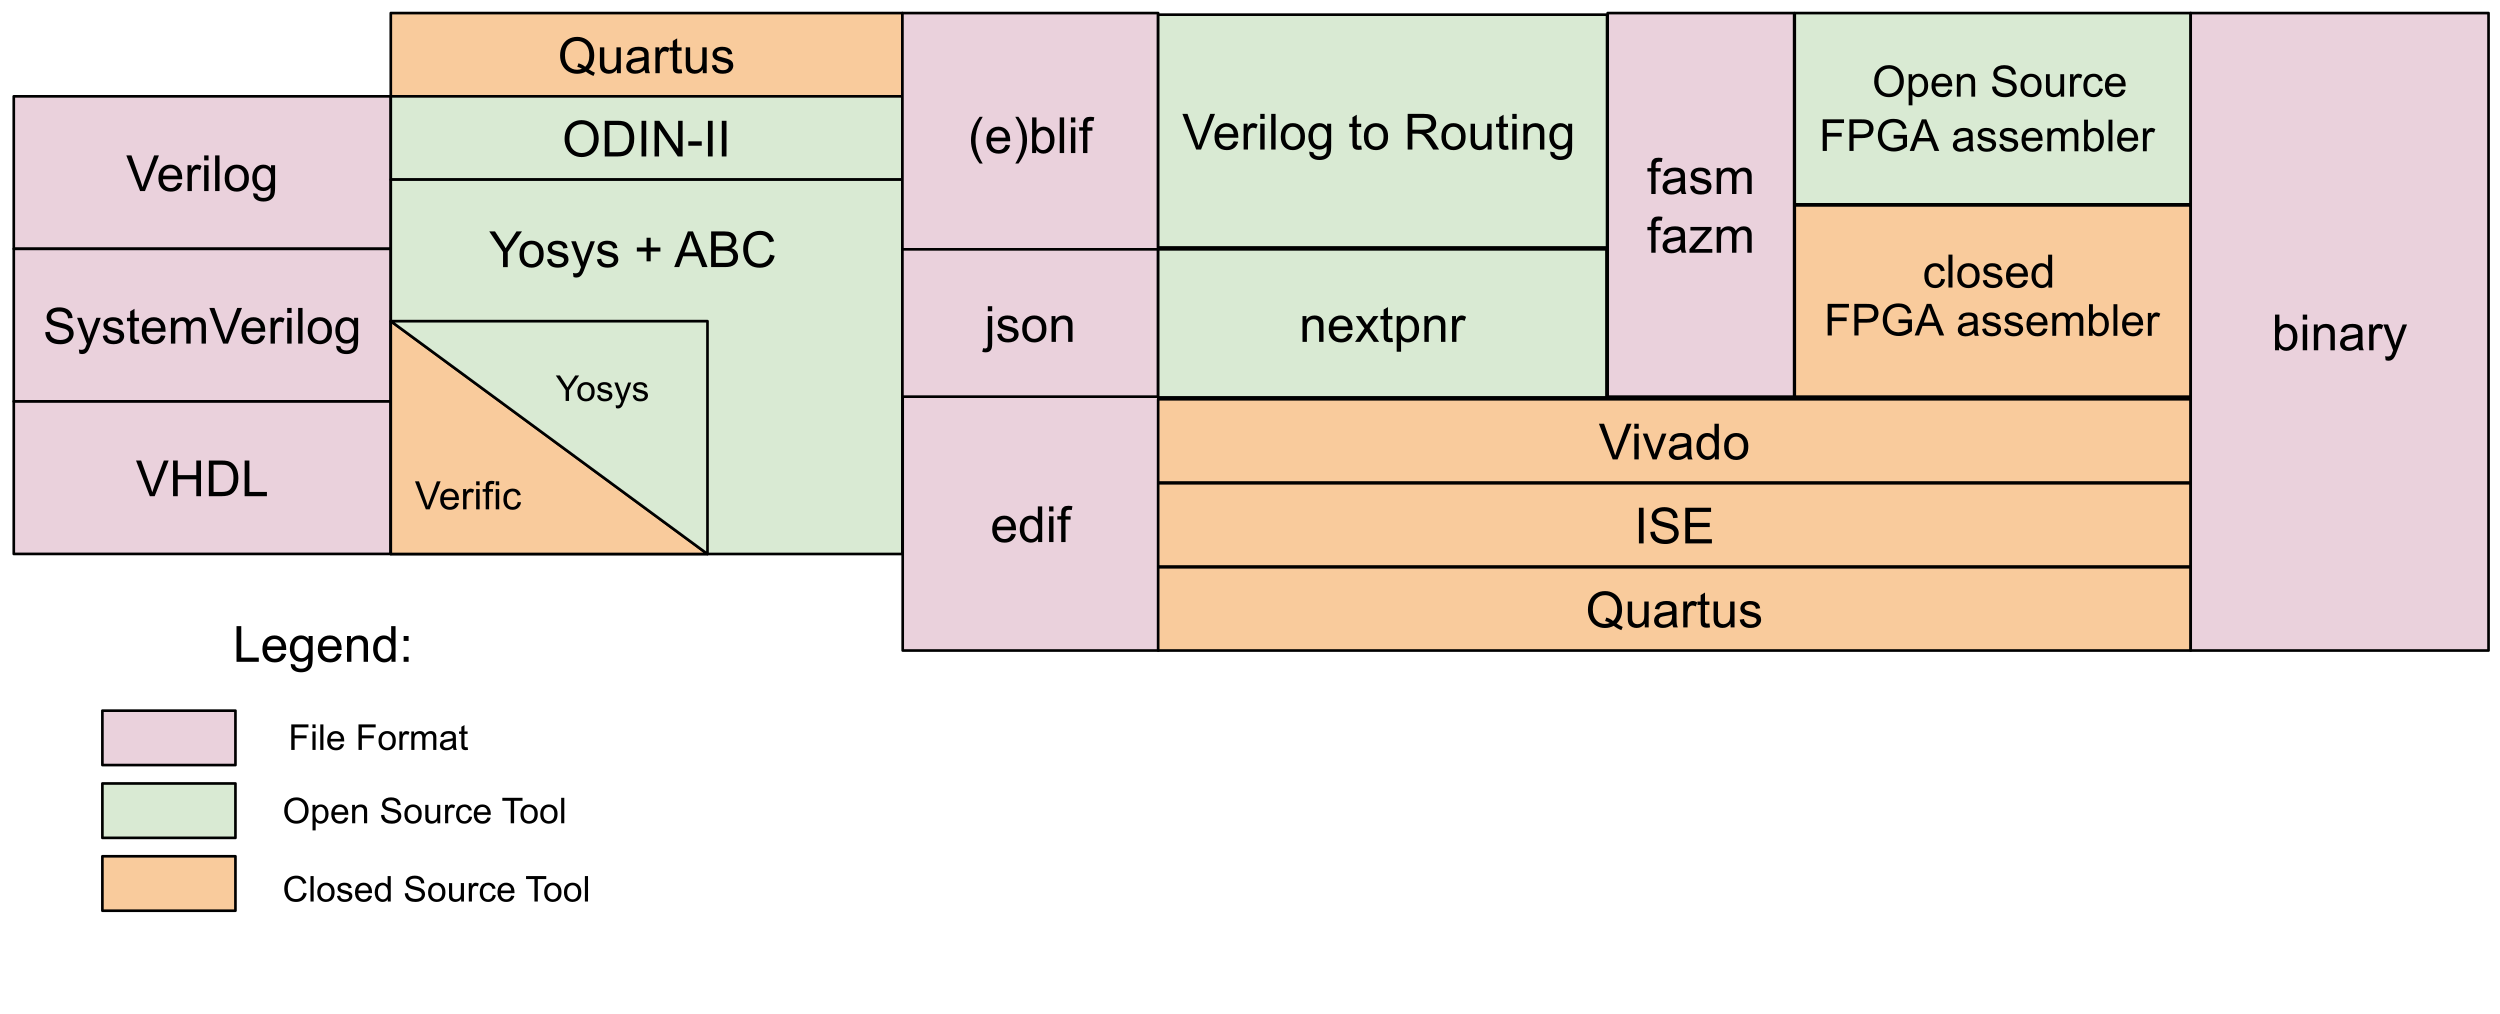 <svg xmlns="http://www.w3.org/2000/svg" xmlns:svg="http://www.w3.org/2000/svg" id="svg167" fill="none" stroke="none" stroke-linecap="square" stroke-miterlimit="10" version="1.1" viewBox="0 0 936.118 379.564"><clipPath id="p.0"><path id="path2" d="m0 0l936.118 0l0 379.564l-936.118 0l0 -379.564z" clip-rule="nonzero"/></clipPath><g id="g165" clip-path="url(#p.0)"><path id="path5" fill="#000" fill-opacity="0" fill-rule="evenodd" d="m0 0l936.118 0l0 379.564l-936.118 0z"/><path id="path7" fill="#ead1dc" fill-rule="evenodd" d="m5.154 36.07l141.165 0l0 57.102l-141.165 0z"/><path id="path9" fill-rule="evenodd" stroke="#000" stroke-linecap="butt" stroke-linejoin="round" stroke-width="1" d="m5.154 36.07l141.165 0l0 57.102l-141.165 0z"/><path id="path11" fill="#000" fill-rule="nonzero" d="m52.465 71.541l-5.172 -13.359l1.922 0l3.469 9.703q0.422 1.172 0.703 2.188q0.312 -1.094 0.719 -2.188l3.609 -9.703l1.797 0l-5.234 13.359l-1.812 0zm14.023 -3.109l1.688 0.203q-0.406 1.484 -1.484 2.312q-1.078 0.812 -2.766 0.812q-2.125 0 -3.375 -1.297q-1.234 -1.312 -1.234 -3.672q0 -2.453 1.25 -3.797q1.266 -1.344 3.266 -1.344q1.938 0 3.156 1.328q1.234 1.312 1.234 3.703q0 0.156 0 0.438l-7.219 0q0.094 1.594 0.906 2.453q0.812 0.844 2.016 0.844q0.906 0 1.547 -0.469q0.641 -0.484 1.016 -1.516zm-5.391 -2.656l5.406 0q-0.109 -1.219 -0.625 -1.828q-0.781 -0.953 -2.031 -0.953q-1.125 0 -1.906 0.766q-0.766 0.75 -0.844 2.016zm9.126 5.766l0 -9.672l1.469 0l0 1.469q0.562 -1.031 1.031 -1.359q0.484 -0.328 1.062 -0.328q0.828 0 1.688 0.531l-0.562 1.516q-0.609 -0.359 -1.203 -0.359q-0.547 0 -0.969 0.328q-0.422 0.328 -0.609 0.891q-0.281 0.875 -0.281 1.922l0 5.062l-1.625 0zm6.228 -11.469l0 -1.891l1.641 0l0 1.891l-1.641 0zm0 11.469l0 -9.672l1.641 0l0 9.672l-1.641 0zm4.098 0l0 -13.359l1.641 0l0 13.359l-1.641 0zm3.582 -4.844q0 -2.688 1.484 -3.969q1.25 -1.078 3.047 -1.078q2.0 0 3.266 1.312q1.266 1.297 1.266 3.609q0 1.859 -0.562 2.938q-0.562 1.062 -1.641 1.656q-1.062 0.594 -2.328 0.594q-2.031 0 -3.281 -1.297q-1.25 -1.312 -1.25 -3.766zm1.688 0q0 1.859 0.797 2.797q0.812 0.922 2.047 0.922q1.219 0 2.031 -0.922q0.812 -0.938 0.812 -2.844q0 -1.797 -0.812 -2.719q-0.812 -0.922 -2.031 -0.922q-1.234 0 -2.047 0.922q-0.797 0.906 -0.797 2.766zm8.985 5.641l1.594 0.234q0.109 0.75 0.562 1.078q0.609 0.453 1.672 0.453q1.141 0 1.75 -0.453q0.625 -0.453 0.844 -1.266q0.125 -0.5 0.109 -2.109q-1.062 1.266 -2.672 1.266q-2.0 0 -3.094 -1.438q-1.094 -1.438 -1.094 -3.453q0 -1.391 0.5 -2.562q0.516 -1.172 1.453 -1.797q0.953 -0.641 2.25 -0.641q1.703 0 2.812 1.375l0 -1.156l1.516 0l0 8.359q0 2.266 -0.469 3.203q-0.453 0.938 -1.453 1.484q-0.984 0.547 -2.453 0.547q-1.719 0 -2.797 -0.781q-1.062 -0.766 -1.031 -2.344zm1.359 -5.812q0 1.906 0.75 2.781q0.766 0.875 1.906 0.875q1.125 0 1.891 -0.859q0.766 -0.875 0.766 -2.734q0 -1.781 -0.797 -2.672q-0.781 -0.906 -1.891 -0.906q-1.094 0 -1.859 0.891q-0.766 0.875 -0.766 2.625z"/><path id="path13" fill="#ead1dc" fill-rule="evenodd" d="m5.154 93.196l141.165 0l0 57.102l-141.165 0z"/><path id="path15" fill-rule="evenodd" stroke="#000" stroke-linecap="butt" stroke-linejoin="round" stroke-width="1" d="m5.154 93.196l141.165 0l0 57.102l-141.165 0z"/><path id="path17" fill="#000" fill-rule="nonzero" d="m16.959 124.37l1.656 -0.141q0.125 1.0 0.547 1.641q0.438 0.641 1.344 1.047q0.922 0.391 2.062 0.391q1.0 0 1.781 -0.297q0.781 -0.297 1.156 -0.812q0.375 -0.531 0.375 -1.156q0 -0.625 -0.375 -1.094q-0.359 -0.469 -1.188 -0.797q-0.547 -0.203 -2.391 -0.641q-1.828 -0.453 -2.562 -0.844q-0.969 -0.5 -1.438 -1.234q-0.469 -0.75 -0.469 -1.672q0 -1.0 0.578 -1.875q0.578 -0.891 1.672 -1.344q1.109 -0.453 2.453 -0.453q1.484 0 2.609 0.484q1.141 0.469 1.75 1.406q0.609 0.922 0.656 2.094l-1.688 0.125q-0.141 -1.266 -0.938 -1.906q-0.781 -0.656 -2.312 -0.656q-1.609 0 -2.344 0.594q-0.734 0.594 -0.734 1.422q0 0.719 0.531 1.172q0.5 0.469 2.656 0.969q2.156 0.484 2.953 0.844q1.172 0.531 1.719 1.359q0.562 0.828 0.562 1.906q0 1.062 -0.609 2.016q-0.609 0.938 -1.75 1.469q-1.141 0.516 -2.578 0.516q-1.812 0 -3.047 -0.531q-1.219 -0.531 -1.922 -1.594q-0.688 -1.062 -0.719 -2.406zm12.756 8.016l-0.188 -1.531q0.547 0.141 0.938 0.141q0.547 0 0.875 -0.188q0.328 -0.172 0.547 -0.5q0.156 -0.25 0.5 -1.219q0.047 -0.141 0.141 -0.406l-3.672 -9.687l1.766 0l2.016 5.594q0.391 1.078 0.703 2.25q0.281 -1.125 0.672 -2.203l2.078 -5.641l1.641 0l-3.688 9.828q-0.594 1.609 -0.922 2.203q-0.438 0.812 -1.0 1.188q-0.562 0.375 -1.344 0.375q-0.484 0 -1.062 -0.203zm8.75 -6.609l1.625 -0.25q0.125 0.969 0.75 1.5q0.625 0.516 1.75 0.516q1.125 0 1.672 -0.453q0.547 -0.469 0.547 -1.094q0 -0.547 -0.484 -0.875q-0.328 -0.219 -1.672 -0.547q-1.812 -0.469 -2.516 -0.797q-0.688 -0.328 -1.047 -0.906q-0.359 -0.594 -0.359 -1.312q0 -0.641 0.297 -1.188q0.297 -0.562 0.812 -0.922q0.375 -0.281 1.031 -0.469q0.672 -0.203 1.422 -0.203q1.141 0 2.0 0.328q0.859 0.328 1.266 0.891q0.422 0.562 0.578 1.5l-1.609 0.219q-0.109 -0.75 -0.641 -1.172q-0.516 -0.422 -1.469 -0.422q-1.141 0 -1.625 0.375q-0.469 0.375 -0.469 0.875q0 0.312 0.188 0.578q0.203 0.266 0.641 0.438q0.234 0.094 1.438 0.422q1.75 0.453 2.438 0.75q0.688 0.297 1.078 0.859q0.391 0.562 0.391 1.406q0 0.828 -0.484 1.547q-0.469 0.719 -1.375 1.125q-0.906 0.391 -2.047 0.391q-1.875 0 -2.875 -0.781q-0.984 -0.781 -1.25 -2.328zm13.562 1.422l0.234 1.453q-0.688 0.141 -1.234 0.141q-0.891 0 -1.391 -0.281q-0.484 -0.281 -0.688 -0.734q-0.203 -0.469 -0.203 -1.938l0 -5.578l-1.203 0l0 -1.266l1.203 0l0 -2.391l1.625 -0.984l0 3.375l1.656 0l0 1.266l-1.656 0l0 5.672q0 0.688 0.078 0.891q0.094 0.203 0.281 0.328q0.203 0.109 0.578 0.109q0.266 0 0.719 -0.062zm8.23 -1.641l1.688 0.203q-0.406 1.484 -1.484 2.312q-1.078 0.812 -2.766 0.812q-2.125 0 -3.375 -1.297q-1.234 -1.312 -1.234 -3.672q0 -2.453 1.25 -3.797q1.266 -1.344 3.266 -1.344q1.938 0 3.156 1.328q1.234 1.312 1.234 3.703q0 0.156 0 0.438l-7.219 0q0.094 1.594 0.906 2.453q0.812 0.844 2.016 0.844q0.906 0 1.547 -0.469q0.641 -0.484 1.016 -1.516zm-5.391 -2.656l5.406 0q-0.109 -1.219 -0.625 -1.828q-0.781 -0.953 -2.031 -0.953q-1.125 0 -1.906 0.766q-0.766 0.75 -0.844 2.016zm9.141 5.766l0 -9.672l1.469 0l0 1.359q0.453 -0.719 1.203 -1.141q0.766 -0.438 1.719 -0.438q1.078 0 1.766 0.453q0.688 0.438 0.969 1.234q1.156 -1.688 2.984 -1.688q1.453 0 2.219 0.797q0.781 0.797 0.781 2.453l0 6.641l-1.641 0l0 -6.094q0 -0.984 -0.156 -1.406q-0.156 -0.438 -0.578 -0.703q-0.422 -0.266 -0.984 -0.266q-1.016 0 -1.688 0.688q-0.672 0.672 -0.672 2.156l0 5.625l-1.641 0l0 -6.281q0 -1.094 -0.406 -1.641q-0.406 -0.547 -1.312 -0.547q-0.688 0 -1.281 0.359q-0.594 0.359 -0.859 1.062q-0.25 0.703 -0.25 2.031l0 5.016l-1.641 0zm19.556 0l-5.172 -13.359l1.922 0l3.469 9.703q0.422 1.172 0.703 2.188q0.312 -1.094 0.719 -2.188l3.609 -9.703l1.797 0l-5.234 13.359l-1.812 0zm14.023 -3.109l1.688 0.203q-0.406 1.484 -1.484 2.312q-1.078 0.812 -2.766 0.812q-2.125 0 -3.375 -1.297q-1.234 -1.312 -1.234 -3.672q0 -2.453 1.25 -3.797q1.266 -1.344 3.266 -1.344q1.938 0 3.156 1.328q1.234 1.312 1.234 3.703q0 0.156 0 0.438l-7.219 0q0.094 1.594 0.906 2.453q0.812 0.844 2.016 0.844q0.906 0 1.547 -0.469q0.641 -0.484 1.016 -1.516zm-5.391 -2.656l5.406 0q-0.109 -1.219 -0.625 -1.828q-0.781 -0.953 -2.031 -0.953q-1.125 0 -1.906 0.766q-0.766 0.75 -0.844 2.016zm9.126 5.766l0 -9.672l1.469 0l0 1.469q0.562 -1.031 1.031 -1.359q0.484 -0.328 1.062 -0.328q0.828 0 1.688 0.531l-0.562 1.516q-0.609 -0.359 -1.203 -0.359q-0.547 0 -0.969 0.328q-0.422 0.328 -0.609 0.891q-0.281 0.875 -0.281 1.922l0 5.062l-1.625 0zm6.228 -11.469l0 -1.891l1.641 0l0 1.891l-1.641 0zm0 11.469l0 -9.672l1.641 0l0 9.672l-1.641 0zm4.098 0l0 -13.359l1.641 0l0 13.359l-1.641 0zm3.582 -4.844q0 -2.688 1.484 -3.969q1.25 -1.078 3.047 -1.078q2.0 0 3.266 1.312q1.266 1.297 1.266 3.609q0 1.859 -0.562 2.938q-0.562 1.062 -1.641 1.656q-1.062 0.594 -2.328 0.594q-2.031 0 -3.281 -1.297q-1.25 -1.312 -1.25 -3.766zm1.688 0q0 1.859 0.797 2.797q0.812 0.922 2.047 0.922q1.219 0 2.031 -0.922q0.812 -0.938 0.812 -2.844q0 -1.797 -0.812 -2.719q-0.812 -0.922 -2.031 -0.922q-1.234 0 -2.047 0.922q-0.797 0.906 -0.797 2.766zm8.985 5.641l1.594 0.234q0.109 0.75 0.563 1.078q0.609 0.453 1.672 0.453q1.141 0 1.75 -0.453q0.625 -0.453 0.844 -1.266q0.125 -0.5 0.109 -2.109q-1.062 1.266 -2.672 1.266q-2 0 -3.094 -1.437q-1.094 -1.438 -1.094 -3.453q0 -1.391 0.5 -2.562q0.516 -1.172 1.453 -1.797q0.953 -0.641 2.25 -0.641q1.703 0 2.812 1.375l0 -1.156l1.516 0l0 8.359q0 2.266 -0.469 3.203q-0.453 0.938 -1.453 1.484q-0.984 0.547 -2.453 0.547q-1.719 0 -2.797 -0.781q-1.062 -0.766 -1.031 -2.344zm1.359 -5.812q0 1.906 0.75 2.781q0.766 0.875 1.906 0.875q1.125 0 1.891 -0.859q0.766 -0.875 0.766 -2.734q0 -1.781 -0.797 -2.672q-0.781 -0.906 -1.891 -0.906q-1.094 0 -1.859 0.891q-0.766 0.875 -0.766 2.625z"/><path id="path19" fill="#ead1dc" fill-rule="evenodd" d="m5.154 150.322l141.165 0l0 57.102l-141.165 0z"/><path id="path21" fill-rule="evenodd" stroke="#000" stroke-linecap="butt" stroke-linejoin="round" stroke-width="1" d="m5.154 150.322l141.165 0l0 57.102l-141.165 0z"/><path id="path23" fill="#000" fill-rule="nonzero" d="m56.104 185.793l-5.172 -13.359l1.922 0l3.469 9.703q0.422 1.172 0.703 2.188q0.312 -1.094 0.719 -2.188l3.609 -9.703l1.797 0l-5.234 13.359l-1.812 0zm8.694 0l0 -13.359l1.766 0l0 5.484l6.938 0l0 -5.484l1.766 0l0 13.359l-1.766 0l0 -6.297l-6.938 0l0 6.297l-1.766 0zm13.41 0l0 -13.359l4.609 0q1.547 0 2.375 0.203q1.141 0.25 1.953 0.953q1.062 0.891 1.578 2.281q0.531 1.391 0.531 3.172q0 1.516 -0.359 2.703q-0.359 1.172 -0.922 1.938q-0.547 0.766 -1.203 1.219q-0.656 0.438 -1.594 0.672q-0.938 0.219 -2.141 0.219l-4.828 0zm1.766 -1.578l2.859 0q1.312 0 2.062 -0.234q0.75 -0.25 1.203 -0.703q0.625 -0.625 0.969 -1.688q0.359 -1.062 0.359 -2.578q0 -2.094 -0.688 -3.219q-0.688 -1.125 -1.672 -1.5q-0.703 -0.281 -2.281 -0.281l-2.812 0l0 10.203zm11.629 1.578l0 -13.359l1.781 0l0 11.781l6.562 0l0 1.578l-8.344 0z"/><path id="path25" fill="#f9cb9c" fill-rule="evenodd" d="m146.332 4.888l191.559 0l0 31.181l-191.559 0z"/><path id="path27" fill-rule="evenodd" stroke="#000" stroke-linecap="butt" stroke-linejoin="round" stroke-width="1" d="m146.332 4.888l191.559 0l0 31.181l-191.559 0z"/><path id="path29" fill="#000" fill-rule="nonzero" d="m220.493 25.962q1.234 0.859 2.266 1.25l-0.516 1.219q-1.438 -0.516 -2.875 -1.625q-1.484 0.828 -3.281 0.828q-1.812 0 -3.297 -0.875q-1.469 -0.875 -2.266 -2.453q-0.797 -1.594 -0.797 -3.578q0 -1.984 0.797 -3.594q0.812 -1.625 2.281 -2.469q1.484 -0.859 3.328 -0.859q1.844 0 3.328 0.891q1.484 0.875 2.266 2.453q0.781 1.578 0.781 3.562q0 1.656 -0.5 2.969q-0.5 1.312 -1.516 2.281zm-3.891 -2.25q1.531 0.422 2.516 1.281q1.562 -1.422 1.562 -4.281q0 -1.625 -0.547 -2.828q-0.547 -1.219 -1.609 -1.875q-1.062 -0.672 -2.391 -0.672q-1.969 0 -3.281 1.359q-1.297 1.344 -1.297 4.031q0 2.594 1.281 4.0q1.297 1.391 3.297 1.391q0.953 0 1.781 -0.359q-0.828 -0.531 -1.75 -0.766l0.438 -1.281zm14.402 3.688l0 -1.422q-1.125 1.641 -3.062 1.641q-0.859 0 -1.609 -0.328q-0.734 -0.328 -1.094 -0.828q-0.359 -0.5 -0.5 -1.219q-0.109 -0.469 -0.109 -1.531l0 -5.984l1.641 0l0 5.359q0 1.281 0.109 1.734q0.156 0.641 0.656 1.016q0.5 0.375 1.234 0.375q0.734 0 1.375 -0.375q0.656 -0.391 0.922 -1.031q0.266 -0.656 0.266 -1.891l0 -5.188l1.641 0l0 9.672l-1.469 0zm10.36 -1.188q-0.922 0.766 -1.766 1.094q-0.828 0.312 -1.797 0.312q-1.594 0 -2.453 -0.781q-0.859 -0.781 -0.859 -1.984q0 -0.719 0.328 -1.297q0.328 -0.594 0.844 -0.938q0.531 -0.359 1.188 -0.547q0.469 -0.125 1.453 -0.25q1.984 -0.234 2.922 -0.562q0.016 -0.344 0.016 -0.422q0 -1.0 -0.469 -1.422q-0.625 -0.547 -1.875 -0.547q-1.156 0 -1.703 0.406q-0.547 0.406 -0.812 1.422l-1.609 -0.219q0.219 -1.016 0.719 -1.641q0.5 -0.641 1.453 -0.984q0.953 -0.344 2.188 -0.344q1.25 0 2.016 0.297q0.781 0.281 1.141 0.734q0.375 0.438 0.516 1.109q0.078 0.422 0.078 1.516l0 2.188q0 2.281 0.109 2.891q0.109 0.594 0.406 1.156l-1.703 0q-0.266 -0.516 -0.328 -1.188zm-0.141 -3.672q-0.891 0.375 -2.672 0.625q-1.016 0.141 -1.438 0.328q-0.422 0.188 -0.656 0.531q-0.219 0.344 -0.219 0.781q0 0.656 0.5 1.094q0.5 0.438 1.453 0.438q0.938 0 1.672 -0.406q0.75 -0.422 1.094 -1.141q0.266 -0.562 0.266 -1.641l0 -0.609zm4.188 4.859l0 -9.672l1.469 0l0 1.469q0.562 -1.031 1.031 -1.359q0.484 -0.328 1.062 -0.328q0.828 0 1.688 0.531l-0.562 1.516q-0.609 -0.359 -1.203 -0.359q-0.547 0 -0.969 0.328q-0.422 0.328 -0.609 0.891q-0.281 0.875 -0.281 1.922l0 5.062l-1.625 0zm9.806 -1.469l0.234 1.453q-0.688 0.141 -1.234 0.141q-0.891 0 -1.391 -0.281q-0.484 -0.281 -0.688 -0.734q-0.203 -0.469 -0.203 -1.938l0 -5.578l-1.203 0l0 -1.266l1.203 0l0 -2.391l1.625 -0.984l0 3.375l1.656 0l0 1.266l-1.656 0l0 5.672q0 0.688 0.078 0.891q0.094 0.203 0.281 0.328q0.203 0.109 0.578 0.109q0.266 0 0.719 -0.062zm7.933 1.469l0 -1.422q-1.125 1.641 -3.062 1.641q-0.859 0 -1.609 -0.328q-0.734 -0.328 -1.094 -0.828q-0.359 -0.5 -0.5 -1.219q-0.109 -0.469 -0.109 -1.531l0 -5.984l1.641 0l0 5.359q0 1.281 0.109 1.734q0.156 0.641 0.656 1.016q0.5 0.375 1.234 0.375q0.734 0 1.375 -0.375q0.656 -0.391 0.922 -1.031q0.266 -0.656 0.266 -1.891l0 -5.188l1.641 0l0 9.672l-1.469 0zm3.391 -2.891l1.625 -0.25q0.125 0.969 0.75 1.5q0.625 0.516 1.75 0.516q1.125 0 1.672 -0.453q0.547 -0.469 0.547 -1.094q0 -0.547 -0.484 -0.875q-0.328 -0.219 -1.672 -0.547q-1.812 -0.469 -2.516 -0.797q-0.688 -0.328 -1.047 -0.906q-0.359 -0.594 -0.359 -1.312q0 -0.641 0.297 -1.188q0.297 -0.562 0.812 -0.922q0.375 -0.281 1.031 -0.469q0.672 -0.203 1.422 -0.203q1.141 0 2.0 0.328q0.859 0.328 1.266 0.891q0.422 0.562 0.578 1.5l-1.609 0.219q-0.109 -0.75 -0.641 -1.172q-0.516 -0.422 -1.469 -0.422q-1.141 0 -1.625 0.375q-0.469 0.375 -0.469 0.875q0 0.312 0.188 0.578q0.203 0.266 0.641 0.438q0.234 0.094 1.438 0.422q1.75 0.453 2.438 0.75q0.688 0.297 1.078 0.859q0.391 0.562 0.391 1.406q0 0.828 -0.484 1.547q-0.469 0.719 -1.375 1.125q-0.906 0.391 -2.047 0.391q-1.875 0 -2.875 -0.781q-0.984 -0.781 -1.25 -2.328z"/><path id="path31" fill="#d9ead3" fill-rule="evenodd" d="m146.332 36.07l191.559 0l0 31.181l-191.559 0z"/><path id="path33" fill-rule="evenodd" stroke="#000" stroke-linecap="butt" stroke-linejoin="round" stroke-width="1" d="m146.332 36.07l191.559 0l0 31.181l-191.559 0z"/><path id="path35" fill="#000" fill-rule="nonzero" d="m211.408 52.08q0 -3.328 1.781 -5.203q1.781 -1.891 4.609 -1.891q1.844 0 3.328 0.891q1.484 0.875 2.266 2.469q0.781 1.578 0.781 3.578q0 2.031 -0.828 3.641q-0.812 1.594 -2.312 2.422q-1.5 0.828 -3.25 0.828q-1.875 0 -3.359 -0.906q-1.484 -0.922 -2.25 -2.5q-0.766 -1.578 -0.766 -3.328zm1.812 0.016q0 2.422 1.297 3.812q1.297 1.391 3.266 1.391q2.0 0 3.281 -1.406q1.281 -1.406 1.281 -3.984q0 -1.625 -0.547 -2.844q-0.547 -1.219 -1.609 -1.875q-1.062 -0.672 -2.375 -0.672q-1.891 0 -3.25 1.297q-1.344 1.281 -1.344 4.281zm13.23 6.484l0 -13.359l4.609 0q1.547 0 2.375 0.203q1.141 0.25 1.953 0.953q1.062 0.891 1.578 2.281q0.531 1.391 0.531 3.172q0 1.516 -0.359 2.703q-0.359 1.172 -0.922 1.938q-0.547 0.766 -1.203 1.219q-0.656 0.438 -1.594 0.672q-0.938 0.219 -2.141 0.219l-4.828 0zm1.766 -1.578l2.859 0q1.312 0 2.062 -0.234q0.75 -0.25 1.203 -0.703q0.625 -0.625 0.969 -1.688q0.359 -1.062 0.359 -2.578q0 -2.094 -0.688 -3.219q-0.688 -1.125 -1.672 -1.5q-0.703 -0.281 -2.281 -0.281l-2.812 0l0 10.203zm12.004 1.578l0 -13.359l1.766 0l0 13.359l-1.766 0zm4.871 0l0 -13.359l1.812 0l7.016 10.484l0 -10.484l1.688 0l0 13.359l-1.812 0l-7.016 -10.5l0 10.5l-1.688 0zm12.645 -4.016l0 -1.641l5.031 0l0 1.641l-5.031 0zm7.353 4.016l0 -13.359l1.766 0l0 13.359l-1.766 0zm5.183 0l0 -13.359l1.766 0l0 13.359l-1.766 0z"/><path id="path37" fill="#d9ead3" fill-rule="evenodd" d="m146.332 67.251l191.559 0l0 140.189l-191.559 0z"/><path id="path39" fill-rule="evenodd" stroke="#000" stroke-linecap="butt" stroke-linejoin="round" stroke-width="1" d="m146.332 67.251l191.559 0l0 140.189l-191.559 0z"/><path id="path41" fill="#d9ead3" fill-rule="evenodd" d="m174.156 73.096l144.315 0l0 42.331l-144.315 0z"/><path id="path43" fill="#000" fill-rule="nonzero" d="m188.359 100.016l0 -5.656l-5.156 -7.703l2.156 0l2.641 4.031q0.719 1.125 1.344 2.266q0.609 -1.047 1.469 -2.359l2.578 -3.938l2.062 0l-5.328 7.703l0 5.656l-1.766 0zm6.152 -4.844q0 -2.688 1.484 -3.969q1.25 -1.078 3.047 -1.078q2.0 0 3.266 1.312q1.266 1.297 1.266 3.609q0 1.859 -0.562 2.938q-0.562 1.062 -1.641 1.656q-1.062 0.594 -2.328 0.594q-2.031 0 -3.281 -1.297q-1.25 -1.312 -1.25 -3.766zm1.688 0q0 1.859 0.797 2.797q0.812 0.922 2.047 0.922q1.219 0 2.031 -0.922q0.812 -0.938 0.812 -2.844q0 -1.797 -0.812 -2.719q-0.812 -0.922 -2.031 -0.922q-1.234 0 -2.047 0.922q-0.797 0.906 -0.797 2.766zm8.641 1.953l1.625 -0.25q0.125 0.969 0.75 1.5q0.625 0.516 1.75 0.516q1.125 0 1.672 -0.453q0.547 -0.469 0.547 -1.094q0 -0.547 -0.484 -0.875q-0.328 -0.219 -1.672 -0.547q-1.812 -0.469 -2.516 -0.797q-0.688 -0.328 -1.047 -0.906q-0.359 -0.594 -0.359 -1.312q0 -0.641 0.297 -1.188q0.297 -0.562 0.812 -0.922q0.375 -0.281 1.031 -0.469q0.672 -0.203 1.422 -0.203q1.141 0 2.0 0.328q0.859 0.328 1.266 0.891q0.422 0.562 0.578 1.5l-1.609 0.219q-0.109 -0.75 -0.641 -1.172q-0.516 -0.422 -1.469 -0.422q-1.141 0 -1.625 0.375q-0.469 0.375 -0.469 0.875q0 0.312 0.188 0.578q0.203 0.266 0.641 0.438q0.234 0.094 1.438 0.422q1.75 0.453 2.438 0.75q0.688 0.297 1.078 0.859q0.391 0.562 0.391 1.406q0 0.828 -0.484 1.547q-0.469 0.719 -1.375 1.125q-0.906 0.391 -2.047 0.391q-1.875 0 -2.875 -0.781q-0.984 -0.781 -1.25 -2.328zm9.906 6.609l-0.188 -1.531q0.547 0.141 0.938 0.141q0.547 0 0.875 -0.188q0.328 -0.172 0.547 -0.5q0.156 -0.25 0.5 -1.219q0.047 -0.141 0.141 -0.406l-3.672 -9.688l1.766 0l2.016 5.594q0.391 1.078 0.703 2.25q0.281 -1.125 0.672 -2.203l2.078 -5.641l1.641 0l-3.688 9.828q-0.594 1.609 -0.922 2.203q-0.438 0.812 -1.0 1.188q-0.562 0.375 -1.344 0.375q-0.484 0 -1.062 -0.203zm8.75 -6.609l1.625 -0.25q0.125 0.969 0.75 1.5q0.625 0.516 1.75 0.516q1.125 0 1.672 -0.453q0.547 -0.469 0.547 -1.094q0 -0.547 -0.484 -0.875q-0.328 -0.219 -1.672 -0.547q-1.812 -0.469 -2.516 -0.797q-0.688 -0.328 -1.047 -0.906q-0.359 -0.594 -0.359 -1.312q0 -0.641 0.297 -1.188q0.297 -0.562 0.812 -0.922q0.375 -0.281 1.031 -0.469q0.672 -0.203 1.422 -0.203q1.141 0 2.0 0.328q0.859 0.328 1.266 0.891q0.422 0.562 0.578 1.5l-1.609 0.219q-0.109 -0.75 -0.641 -1.172q-0.516 -0.422 -1.469 -0.422q-1.141 0 -1.625 0.375q-0.469 0.375 -0.469 0.875q0 0.312 0.188 0.578q0.203 0.266 0.641 0.438q0.234 0.094 1.438 0.422q1.75 0.453 2.438 0.75q0.688 0.297 1.078 0.859q0.391 0.562 0.391 1.406q0 0.828 -0.484 1.547q-0.469 0.719 -1.375 1.125q-0.906 0.391 -2.047 0.391q-1.875 0 -2.875 -0.781q-0.984 -0.781 -1.25 -2.328zm18.605 0.734l0 -3.672l-3.641 0l0 -1.516l3.641 0l0 -3.641l1.547 0l0 3.641l3.641 0l0 1.516l-3.641 0l0 3.672l-1.547 0zm10.345 2.156l5.125 -13.359l1.906 0l5.469 13.359l-2.016 0l-1.547 -4.047l-5.594 0l-1.469 4.047l-1.875 0zm3.859 -5.484l4.531 0l-1.406 -3.703q-0.625 -1.688 -0.938 -2.766q-0.266 1.281 -0.719 2.547l-1.469 3.922zm9.975 5.484l0 -13.359l5.016 0q1.531 0 2.453 0.406q0.922 0.406 1.438 1.25q0.531 0.844 0.531 1.766q0 0.859 -0.469 1.625q-0.453 0.75 -1.391 1.203q1.203 0.359 1.859 1.219q0.656 0.859 0.656 2.016q0 0.938 -0.406 1.75q-0.391 0.797 -0.984 1.234q-0.578 0.438 -1.453 0.672q-0.875 0.219 -2.156 0.219l-5.094 0zm1.781 -7.75l2.875 0q1.188 0 1.688 -0.141q0.672 -0.203 1.016 -0.672q0.344 -0.469 0.344 -1.172q0 -0.656 -0.328 -1.156q-0.312 -0.516 -0.906 -0.703q-0.594 -0.188 -2.031 -0.188l-2.656 0l0 4.031zm0 6.172l3.312 0q0.859 0 1.203 -0.062q0.609 -0.109 1.016 -0.359q0.422 -0.266 0.688 -0.75q0.266 -0.484 0.266 -1.125q0 -0.75 -0.391 -1.297q-0.375 -0.547 -1.062 -0.766q-0.672 -0.234 -1.953 -0.234l-3.078 0l0 4.594zm20.272 -3.109l1.766 0.453q-0.562 2.172 -2.0 3.328q-1.438 1.141 -3.531 1.141q-2.156 0 -3.516 -0.875q-1.344 -0.891 -2.062 -2.547q-0.703 -1.672 -0.703 -3.594q0 -2.078 0.797 -3.625q0.797 -1.562 2.266 -2.359q1.484 -0.812 3.25 -0.812q2.0 0 3.359 1.016q1.375 1.016 1.906 2.875l-1.734 0.406q-0.469 -1.453 -1.359 -2.109q-0.875 -0.672 -2.203 -0.672q-1.547 0 -2.578 0.734q-1.031 0.734 -1.453 1.984q-0.422 1.234 -0.422 2.562q0 1.703 0.5 2.969q0.5 1.266 1.547 1.906q1.047 0.625 2.266 0.625q1.484 0 2.516 -0.859q1.031 -0.859 1.391 -2.547z"/><path id="path45" fill="#ead1dc" fill-rule="evenodd" d="m337.904 4.888l95.748 0l0 91.024l-95.748 0z"/><path id="path47" fill-rule="evenodd" stroke="#000" stroke-linecap="butt" stroke-linejoin="round" stroke-width="1" d="m337.904 4.888l95.748 0l0 91.024l-95.748 0z"/><path id="path49" fill="#000" fill-rule="nonzero" d="m366.813 61.242q-1.359 -1.703 -2.297 -4.0q-0.938 -2.297 -0.938 -4.766q0 -2.156 0.703 -4.141q0.828 -2.312 2.531 -4.594l1.172 0q-1.094 1.891 -1.453 2.703q-0.547 1.25 -0.875 2.625q-0.391 1.703 -0.391 3.422q0 4.375 2.719 8.75l-1.172 0zm9.713 -7.031l1.688 0.203q-0.406 1.484 -1.484 2.312q-1.078 0.812 -2.766 0.812q-2.125 0 -3.375 -1.297q-1.234 -1.312 -1.234 -3.672q0 -2.453 1.25 -3.797q1.266 -1.344 3.266 -1.344q1.938 0 3.156 1.328q1.234 1.312 1.234 3.703q0 0.156 0 0.438l-7.219 0q0.094 1.594 0.906 2.453q0.812 0.844 2.016 0.844q0.906 0 1.547 -0.469q0.641 -0.484 1.016 -1.516zm-5.391 -2.656l5.406 0q-0.109 -1.219 -0.625 -1.828q-0.781 -0.953 -2.031 -0.953q-1.125 0 -1.906 0.766q-0.766 0.75 -0.844 2.016zm10.219 9.688l-1.188 0q2.734 -4.375 2.734 -8.75q0 -1.719 -0.391 -3.391q-0.312 -1.375 -0.875 -2.625q-0.359 -0.828 -1.469 -2.734l1.188 0q1.703 2.281 2.531 4.594q0.688 1.984 0.688 4.141q0 2.469 -0.938 4.766q-0.938 2.297 -2.281 4.0zm6.635 -3.922l-1.516 0l0 -13.359l1.641 0l0 4.766q1.047 -1.297 2.656 -1.297q0.891 0 1.688 0.359q0.797 0.359 1.312 1.016q0.516 0.641 0.797 1.562q0.297 0.922 0.297 1.969q0 2.484 -1.234 3.844q-1.219 1.359 -2.953 1.359q-1.703 0 -2.688 -1.438l0 1.219zm-0.016 -4.906q0 1.734 0.484 2.516q0.766 1.266 2.094 1.266q1.078 0 1.859 -0.938q0.781 -0.938 0.781 -2.781q0 -1.891 -0.75 -2.797q-0.75 -0.906 -1.828 -0.906q-1.062 0 -1.859 0.938q-0.781 0.938 -0.781 2.703zm8.844 4.906l0 -13.359l1.641 0l0 13.359l-1.641 0zm4.192 -11.469l0 -1.891l1.641 0l0 1.891l-1.641 0zm0 11.469l0 -9.672l1.641 0l0 9.672l-1.641 0zm4.535 0l0 -8.406l-1.453 0l0 -1.266l1.453 0l0 -1.031q0 -0.969 0.172 -1.453q0.234 -0.641 0.828 -1.031q0.594 -0.391 1.672 -0.391q0.688 0 1.531 0.156l-0.25 1.438q-0.5 -0.094 -0.953 -0.094q-0.75 0 -1.062 0.328q-0.312 0.312 -0.312 1.188l0 0.891l1.891 0l0 1.266l-1.891 0l0 8.406l-1.625 0z"/><path id="path51" fill="#ead1dc" fill-rule="evenodd" d="m337.904 93.374l95.748 0l0 55.433l-95.748 0z"/><path id="path53" fill-rule="evenodd" stroke="#000" stroke-linecap="butt" stroke-linejoin="round" stroke-width="1" d="m337.904 93.374l95.748 0l0 55.433l-95.748 0z"/><path id="path55" fill="#000" fill-rule="nonzero" d="m369.885 116.557l0 -1.906l1.641 0l0 1.906l-1.641 0zm-2.078 15.203l0.312 -1.391q0.5 0.125 0.781 0.125q0.5 0 0.734 -0.328q0.25 -0.328 0.25 -1.672l0 -10.156l1.641 0l0 10.203q0 1.781 -0.469 2.484q-0.594 0.906 -1.969 0.906q-0.656 0 -1.281 -0.172zm5.582 -6.641l1.625 -0.25q0.125 0.969 0.75 1.5q0.625 0.516 1.75 0.516q1.125 0 1.672 -0.453q0.547 -0.469 0.547 -1.094q0 -0.547 -0.484 -0.875q-0.328 -0.219 -1.672 -0.547q-1.812 -0.469 -2.516 -0.797q-0.688 -0.328 -1.047 -0.906q-0.359 -0.594 -0.359 -1.312q0 -0.641 0.297 -1.188q0.297 -0.562 0.812 -0.922q0.375 -0.281 1.031 -0.469q0.672 -0.203 1.422 -0.203q1.141 0 2.0 0.328q0.859 0.328 1.266 0.891q0.422 0.562 0.578 1.5l-1.609 0.219q-0.109 -0.75 -0.641 -1.172q-0.516 -0.422 -1.469 -0.422q-1.141 0 -1.625 0.375q-0.469 0.375 -0.469 0.875q0 0.312 0.188 0.578q0.203 0.266 0.641 0.438q0.234 0.094 1.438 0.422q1.75 0.453 2.438 0.75q0.688 0.297 1.078 0.859q0.391 0.562 0.391 1.406q0 0.828 -0.484 1.547q-0.469 0.719 -1.375 1.125q-0.906 0.391 -2.047 0.391q-1.875 0 -2.875 -0.781q-0.984 -0.781 -1.25 -2.328zm9.375 -1.953q0 -2.688 1.484 -3.969q1.25 -1.078 3.047 -1.078q2.0 0 3.266 1.312q1.266 1.297 1.266 3.609q0 1.859 -0.562 2.938q-0.562 1.062 -1.641 1.656q-1.062 0.594 -2.328 0.594q-2.031 0 -3.281 -1.297q-1.25 -1.312 -1.25 -3.766zm1.688 0q0 1.859 0.797 2.797q0.812 0.922 2.047 0.922q1.219 0 2.031 -0.922q0.812 -0.938 0.812 -2.844q0 -1.797 -0.812 -2.719q-0.812 -0.922 -2.031 -0.922q-1.234 0 -2.047 0.922q-0.797 0.906 -0.797 2.766zm9.298 4.844l0 -9.672l1.469 0l0 1.375q1.062 -1.594 3.078 -1.594q0.875 0 1.609 0.312q0.734 0.312 1.094 0.828q0.375 0.5 0.516 1.203q0.094 0.453 0.094 1.594l0 5.953l-1.641 0l0 -5.891q0 -1.0 -0.203 -1.484q-0.188 -0.5 -0.672 -0.797q-0.484 -0.297 -1.141 -0.297q-1.047 0 -1.812 0.672q-0.75 0.656 -0.75 2.516l0 5.281l-1.641 0z"/><path id="path57" fill="#ead1dc" fill-rule="evenodd" d="m338.012 148.526l95.748 0l0 95.055l-95.748 0z"/><path id="path59" fill-rule="evenodd" stroke="#000" stroke-linecap="butt" stroke-linejoin="round" stroke-width="1" d="m338.012 148.526l95.748 0l0 95.055l-95.748 0z"/><path id="path61" fill="#000" fill-rule="nonzero" d="m378.705 199.864l1.688 0.203q-0.406 1.484 -1.484 2.312q-1.078 0.812 -2.766 0.812q-2.125 0 -3.375 -1.297q-1.234 -1.312 -1.234 -3.672q0 -2.453 1.25 -3.797q1.266 -1.344 3.266 -1.344q1.938 0 3.156 1.328q1.234 1.312 1.234 3.703q0 0.156 0 0.438l-7.219 0q0.094 1.594 0.906 2.453q0.812 0.844 2.016 0.844q0.906 0 1.547 -0.469q0.641 -0.484 1.016 -1.516zm-5.391 -2.656l5.406 0q-0.109 -1.219 -0.625 -1.828q-0.781 -0.953 -2.031 -0.953q-1.125 0 -1.906 0.766q-0.766 0.75 -0.844 2.016zm15.407 5.766l0 -1.219q-0.906 1.438 -2.703 1.438q-1.156 0 -2.125 -0.641q-0.969 -0.641 -1.5 -1.781q-0.531 -1.141 -0.531 -2.625q0 -1.453 0.484 -2.625q0.484 -1.188 1.438 -1.812q0.969 -0.625 2.172 -0.625q0.875 0 1.547 0.375q0.688 0.359 1.109 0.953l0 -4.797l1.641 0l0 13.359l-1.531 0zm-5.172 -4.828q0 1.859 0.781 2.781q0.781 0.922 1.844 0.922q1.078 0 1.828 -0.875q0.75 -0.891 0.75 -2.688q0 -1.984 -0.766 -2.906q-0.766 -0.938 -1.891 -0.938q-1.078 0 -1.812 0.891q-0.734 0.891 -0.734 2.812zm9.282 -6.641l0 -1.891l1.641 0l0 1.891l-1.641 0zm0 11.469l0 -9.672l1.641 0l0 9.672l-1.641 0zm4.535 0l0 -8.406l-1.453 0l0 -1.266l1.453 0l0 -1.031q0 -0.969 0.172 -1.453q0.234 -0.641 0.828 -1.031q0.594 -0.391 1.672 -0.391q0.688 0 1.531 0.156l-0.25 1.438q-0.5 -0.094 -0.953 -0.094q-0.75 0 -1.062 0.328q-0.312 0.312 -0.312 1.188l0 0.891l1.891 0l0 1.266l-1.891 0l0 8.406l-1.625 0z"/><path id="path63" fill="#f9cb9c" fill-rule="evenodd" d="m433.663 212.413l386.646 0l0 31.181l-386.646 0z"/><path id="path65" fill-rule="evenodd" stroke="#000" stroke-linecap="butt" stroke-linejoin="round" stroke-width="1" d="m433.663 212.413l386.646 0l0 31.181l-386.646 0z"/><path id="path67" fill="#000" fill-rule="nonzero" d="m605.367 233.486q1.234 0.859 2.266 1.25l-0.516 1.219q-1.438 -0.516 -2.875 -1.625q-1.484 0.828 -3.281 0.828q-1.812 0 -3.297 -0.875q-1.469 -0.875 -2.266 -2.453q-0.797 -1.594 -0.797 -3.578q0 -1.984 0.797 -3.594q0.812 -1.625 2.281 -2.469q1.484 -0.859 3.328 -0.859q1.844 0 3.328 0.891q1.484 0.875 2.266 2.453q0.781 1.578 0.781 3.562q0 1.656 -0.5 2.969q-0.5 1.312 -1.516 2.281zm-3.891 -2.25q1.531 0.422 2.516 1.281q1.562 -1.422 1.562 -4.281q0 -1.625 -0.547 -2.828q-0.547 -1.219 -1.609 -1.875q-1.062 -0.672 -2.391 -0.672q-1.969 0 -3.281 1.359q-1.297 1.344 -1.297 4.031q0 2.594 1.281 4.0q1.297 1.391 3.297 1.391q0.953 0 1.781 -0.359q-0.828 -0.531 -1.75 -0.766l0.438 -1.281zm14.402 3.688l0 -1.422q-1.125 1.641 -3.062 1.641q-0.859 0 -1.609 -0.328q-0.734 -0.328 -1.094 -0.828q-0.359 -0.5 -0.5 -1.219q-0.109 -0.469 -0.109 -1.531l0 -5.984l1.641 0l0 5.359q0 1.281 0.109 1.734q0.156 0.641 0.656 1.016q0.5 0.375 1.234 0.375q0.734 0 1.375 -0.375q0.656 -0.391 0.922 -1.031q0.266 -0.656 0.266 -1.891l0 -5.188l1.641 0l0 9.672l-1.469 0zm10.36 -1.188q-0.922 0.766 -1.766 1.094q-0.828 0.312 -1.797 0.312q-1.594 0 -2.453 -0.781q-0.859 -0.781 -0.859 -1.984q0 -0.719 0.328 -1.297q0.328 -0.594 0.844 -0.938q0.531 -0.359 1.188 -0.547q0.469 -0.125 1.453 -0.25q1.984 -0.234 2.922 -0.562q0.016 -0.344 0.016 -0.422q0 -1.0 -0.469 -1.422q-0.625 -0.547 -1.875 -0.547q-1.156 0 -1.703 0.406q-0.547 0.406 -0.812 1.422l-1.609 -0.219q0.219 -1.016 0.719 -1.641q0.5 -0.641 1.453 -0.984q0.953 -0.344 2.188 -0.344q1.25 0 2.016 0.297q0.781 0.281 1.141 0.734q0.375 0.438 0.516 1.109q0.078 0.422 0.078 1.516l0 2.188q0 2.281 0.109 2.891q0.109 0.594 0.406 1.156l-1.703 0q-0.266 -0.516 -0.328 -1.188zm-0.141 -3.672q-0.891 0.375 -2.672 0.625q-1.016 0.141 -1.438 0.328q-0.422 0.188 -0.656 0.531q-0.219 0.344 -0.219 0.781q0 0.656 0.5 1.094q0.5 0.438 1.453 0.438q0.938 0 1.672 -0.406q0.75 -0.422 1.094 -1.141q0.266 -0.562 0.266 -1.641l0 -0.609zm4.188 4.859l0 -9.672l1.469 0l0 1.469q0.562 -1.031 1.031 -1.359q0.484 -0.328 1.062 -0.328q0.828 0 1.688 0.531l-0.562 1.516q-0.609 -0.359 -1.203 -0.359q-0.547 0 -0.969 0.328q-0.422 0.328 -0.609 0.891q-0.281 0.875 -0.281 1.922l0 5.062l-1.625 0zm9.806 -1.469l0.234 1.453q-0.688 0.141 -1.234 0.141q-0.891 0 -1.391 -0.281q-0.484 -0.281 -0.688 -0.734q-0.203 -0.469 -0.203 -1.938l0 -5.578l-1.203 0l0 -1.266l1.203 0l0 -2.391l1.625 -0.984l0 3.375l1.656 0l0 1.266l-1.656 0l0 5.672q0 0.688 0.078 0.891q0.094 0.203 0.281 0.328q0.203 0.109 0.578 0.109q0.266 0 0.719 -0.062zm7.933 1.469l0 -1.422q-1.125 1.641 -3.062 1.641q-0.859 0 -1.609 -0.328q-0.734 -0.328 -1.094 -0.828q-0.359 -0.5 -0.5 -1.219q-0.109 -0.469 -0.109 -1.531l0 -5.984l1.641 0l0 5.359q0 1.281 0.109 1.734q0.156 0.641 0.656 1.016q0.5 0.375 1.234 0.375q0.734 0 1.375 -0.375q0.656 -0.391 0.922 -1.031q0.266 -0.656 0.266 -1.891l0 -5.188l1.641 0l0 9.672l-1.469 0zm3.391 -2.891l1.625 -0.25q0.125 0.969 0.75 1.5q0.625 0.516 1.75 0.516q1.125 0 1.672 -0.453q0.547 -0.469 0.547 -1.094q0 -0.547 -0.484 -0.875q-0.328 -0.219 -1.672 -0.547q-1.812 -0.469 -2.516 -0.797q-0.688 -0.328 -1.047 -0.906q-0.359 -0.594 -0.359 -1.312q0 -0.641 0.297 -1.188q0.297 -0.562 0.812 -0.922q0.375 -0.281 1.031 -0.469q0.672 -0.203 1.422 -0.203q1.141 0 2.0 0.328q0.859 0.328 1.266 0.891q0.422 0.562 0.578 1.5l-1.609 0.219q-0.109 -0.75 -0.641 -1.172q-0.516 -0.422 -1.469 -0.422q-1.141 0 -1.625 0.375q-0.469 0.375 -0.469 0.875q0 0.312 0.188 0.578q0.203 0.266 0.641 0.438q0.234 0.094 1.438 0.422q1.75 0.453 2.438 0.75q0.688 0.297 1.078 0.859q0.391 0.562 0.391 1.406q0 0.828 -0.484 1.547q-0.469 0.719 -1.375 1.125q-0.906 0.391 -2.047 0.391q-1.875 0 -2.875 -0.781q-0.984 -0.781 -1.25 -2.328z"/><path id="path69" fill="#f9cb9c" fill-rule="evenodd" d="m433.663 180.965l386.646 0l0 31.181l-386.646 0z"/><path id="path71" fill-rule="evenodd" stroke="#000" stroke-linecap="butt" stroke-linejoin="round" stroke-width="1" d="m433.663 180.965l386.646 0l0 31.181l-386.646 0z"/><path id="path73" fill="#000" fill-rule="nonzero" d="m613.685 203.475l0 -13.359l1.766 0l0 13.359l-1.766 0zm4.293 -4.297l1.656 -0.141q0.125 1.0 0.547 1.641q0.438 0.641 1.344 1.047q0.922 0.391 2.062 0.391q1.0 0 1.781 -0.297q0.781 -0.297 1.156 -0.812q0.375 -0.531 0.375 -1.156q0 -0.625 -0.375 -1.094q-0.359 -0.469 -1.188 -0.797q-0.547 -0.203 -2.391 -0.641q-1.828 -0.453 -2.562 -0.844q-0.969 -0.5 -1.438 -1.234q-0.469 -0.75 -0.469 -1.672q0 -1.0 0.578 -1.875q0.578 -0.891 1.672 -1.344q1.109 -0.453 2.453 -0.453q1.484 0 2.609 0.484q1.141 0.469 1.75 1.406q0.609 0.922 0.656 2.094l-1.688 0.125q-0.141 -1.266 -0.938 -1.906q-0.781 -0.656 -2.312 -0.656q-1.609 0 -2.344 0.594q-0.734 0.594 -0.734 1.422q0 0.719 0.531 1.172q0.5 0.469 2.656 0.969q2.156 0.484 2.953 0.844q1.172 0.531 1.719 1.359q0.562 0.828 0.562 1.906q0 1.062 -0.609 2.016q-0.609 0.938 -1.75 1.469q-1.141 0.516 -2.578 0.516q-1.812 0 -3.047 -0.531q-1.219 -0.531 -1.922 -1.594q-0.688 -1.062 -0.719 -2.406zm13.069 4.297l0 -13.359l9.656 0l0 1.578l-7.875 0l0 4.094l7.375 0l0 1.562l-7.375 0l0 4.547l8.188 0l0 1.578l-9.969 0z"/><path id="path75" fill="#f9cb9c" fill-rule="evenodd" d="m433.663 149.513l386.646 0l0 31.181l-386.646 0z"/><path id="path77" fill-rule="evenodd" stroke="#000" stroke-linecap="butt" stroke-linejoin="round" stroke-width="1" d="m433.663 149.513l386.646 0l0 31.181l-386.646 0z"/><path id="path79" fill="#000" fill-rule="nonzero" d="m603.882 172.024l-5.172 -13.359l1.922 0l3.469 9.703q0.422 1.172 0.703 2.188q0.312 -1.094 0.719 -2.188l3.609 -9.703l1.797 0l-5.234 13.359l-1.812 0zm8.091 -11.469l0 -1.891l1.641 0l0 1.891l-1.641 0zm0 11.469l0 -9.672l1.641 0l0 9.672l-1.641 0zm6.832 0l-3.688 -9.672l1.734 0l2.078 5.797q0.328 0.938 0.625 1.938q0.203 -0.766 0.609 -1.828l2.141 -5.906l1.688 0l-3.656 9.672l-1.531 0zm12.953 -1.188q-0.922 0.766 -1.766 1.094q-0.828 0.312 -1.797 0.312q-1.594 0 -2.453 -0.781q-0.859 -0.781 -0.859 -1.984q0 -0.719 0.328 -1.297q0.328 -0.594 0.844 -0.938q0.531 -0.359 1.188 -0.547q0.469 -0.125 1.453 -0.25q1.984 -0.234 2.922 -0.562q0.016 -0.344 0.016 -0.422q0 -1.0 -0.469 -1.422q-0.625 -0.547 -1.875 -0.547q-1.156 0 -1.703 0.406q-0.547 0.406 -0.812 1.422l-1.609 -0.219q0.219 -1.016 0.719 -1.641q0.5 -0.641 1.453 -0.984q0.953 -0.344 2.188 -0.344q1.25 0 2.016 0.297q0.781 0.281 1.141 0.734q0.375 0.438 0.516 1.109q0.078 0.422 0.078 1.516l0 2.188q0 2.281 0.109 2.891q0.109 0.594 0.406 1.156l-1.703 0q-0.266 -0.516 -0.328 -1.188zm-0.141 -3.672q-0.891 0.375 -2.672 0.625q-1.016 0.141 -1.438 0.328q-0.422 0.188 -0.656 0.531q-0.219 0.344 -0.219 0.781q0 0.656 0.5 1.094q0.5 0.438 1.453 0.438q0.938 0 1.672 -0.406q0.75 -0.422 1.094 -1.141q0.266 -0.562 0.266 -1.641l0 -0.609zm10.469 4.859l0 -1.219q-0.906 1.438 -2.703 1.438q-1.156 0 -2.125 -0.641q-0.969 -0.641 -1.5 -1.781q-0.531 -1.141 -0.531 -2.625q0 -1.453 0.484 -2.625q0.484 -1.188 1.438 -1.812q0.969 -0.625 2.172 -0.625q0.875 0 1.547 0.375q0.688 0.359 1.109 0.953l0 -4.797l1.641 0l0 13.359l-1.531 0zm-5.172 -4.828q0 1.859 0.781 2.781q0.781 0.922 1.844 0.922q1.078 0 1.828 -0.875q0.75 -0.891 0.75 -2.688q0 -1.984 -0.766 -2.906q-0.766 -0.938 -1.891 -0.938q-1.078 0 -1.812 0.891q-0.734 0.891 -0.734 2.812zm8.673 -0.016q0 -2.688 1.484 -3.969q1.25 -1.078 3.047 -1.078q2.0 0 3.266 1.312q1.266 1.297 1.266 3.609q0 1.859 -0.562 2.938q-0.562 1.062 -1.641 1.656q-1.062 0.594 -2.328 0.594q-2.031 0 -3.281 -1.297q-1.25 -1.312 -1.25 -3.766zm1.688 0q0 1.859 0.797 2.797q0.812 0.922 2.047 0.922q1.219 0 2.031 -0.922q0.812 -0.938 0.812 -2.844q0 -1.797 -0.812 -2.719q-0.812 -0.922 -2.031 -0.922q-1.234 0 -2.047 0.922q-0.797 0.906 -0.797 2.766z"/><path id="path81" fill="#d9ead3" fill-rule="evenodd" d="m433.665 93.374l167.874 0l0 55.433l-167.874 0z"/><path id="path83" fill-rule="evenodd" stroke="#000" stroke-linecap="butt" stroke-linejoin="round" stroke-width="1" d="m433.665 93.374l167.874 0l0 55.433l-167.874 0z"/><path id="path85" fill="#000" fill-rule="nonzero" d="m487.723 128.011l0 -9.672l1.469 0l0 1.375q1.062 -1.594 3.078 -1.594q0.875 0 1.609 0.312q0.734 0.312 1.094 0.828q0.375 0.5 0.516 1.203q0.094 0.453 0.094 1.594l0 5.953l-1.641 0l0 -5.891q0 -1.0 -0.203 -1.484q-0.188 -0.5 -0.672 -0.797q-0.484 -0.297 -1.141 -0.297q-1.047 0 -1.812 0.672q-0.75 0.656 -0.75 2.516l0 5.281l-1.641 0zm17.001 -3.109l1.688 0.203q-0.406 1.484 -1.484 2.312q-1.078 0.812 -2.766 0.812q-2.125 0 -3.375 -1.297q-1.234 -1.312 -1.234 -3.672q0 -2.453 1.25 -3.797q1.266 -1.344 3.266 -1.344q1.938 0 3.156 1.328q1.234 1.312 1.234 3.703q0 0.156 0 0.438l-7.219 0q0.094 1.594 0.906 2.453q0.812 0.844 2.016 0.844q0.906 0 1.547 -0.469q0.641 -0.484 1.016 -1.516zm-5.391 -2.656l5.406 0q-0.109 -1.219 -0.625 -1.828q-0.781 -0.953 -2.031 -0.953q-1.125 0 -1.906 0.766q-0.766 0.75 -0.844 2.016zm8.048 5.766l3.531 -5.031l-3.266 -4.641l2.047 0l1.484 2.266q0.422 0.641 0.672 1.078q0.406 -0.594 0.734 -1.062l1.641 -2.281l1.953 0l-3.344 4.547l3.594 5.125l-2.016 0l-1.984 -3l-0.516 -0.812l-2.547 3.812l-1.984 0zm14.0 -1.469l0.234 1.453q-0.688 0.141 -1.234 0.141q-0.891 0 -1.391 -0.281q-0.484 -0.281 -0.688 -0.734q-0.203 -0.469 -0.203 -1.938l0 -5.578l-1.203 0l0 -1.266l1.203 0l0 -2.391l1.625 -0.984l0 3.375l1.656 0l0 1.266l-1.656 0l0 5.672q0 0.688 0.078 0.891q0.094 0.203 0.281 0.328q0.203 0.109 0.578 0.109q0.266 0 0.719 -0.062zm1.605 5.172l0 -13.375l1.484 0l0 1.25q0.531 -0.734 1.188 -1.094q0.672 -0.375 1.625 -0.375q1.234 0 2.172 0.641q0.953 0.625 1.438 1.797q0.484 1.156 0.484 2.547q0 1.484 -0.531 2.672q-0.531 1.188 -1.547 1.828q-1.016 0.625 -2.141 0.625q-0.812 0 -1.469 -0.344q-0.656 -0.344 -1.062 -0.875l0 4.703l-1.641 0zm1.484 -8.484q0 1.859 0.75 2.766q0.766 0.891 1.828 0.891q1.094 0 1.875 -0.922q0.781 -0.938 0.781 -2.875q0 -1.844 -0.766 -2.766q-0.75 -0.922 -1.812 -0.922q-1.047 0 -1.859 0.984q-0.797 0.969 -0.797 2.844zm8.891 4.781l0 -9.672l1.469 0l0 1.375q1.062 -1.594 3.078 -1.594q0.875 0 1.609 0.312q0.734 0.312 1.094 0.828q0.375 0.5 0.516 1.203q0.094 0.453 0.094 1.594l0 5.953l-1.641 0l0 -5.891q0 -1.0 -0.203 -1.484q-0.188 -0.5 -0.672 -0.797q-0.484 -0.297 -1.141 -0.297q-1.047 0 -1.812 0.672q-0.75 0.656 -0.75 2.516l0 5.281l-1.641 0zm10.36 0l0 -9.672l1.469 0l0 1.469q0.562 -1.031 1.031 -1.359q0.484 -0.328 1.062 -0.328q0.828 0 1.688 0.531l-0.562 1.516q-0.609 -0.359 -1.203 -0.359q-0.547 0 -0.969 0.328q-0.422 0.328 -0.609 0.891q-0.281 0.875 -0.281 1.922l0 5.062l-1.625 0z"/><path id="path87" fill="#d9ead3" fill-rule="evenodd" d="m433.665 5.487l168.094 0l0 87.181l-168.094 0z"/><path id="path89" fill-rule="evenodd" stroke="#000" stroke-linecap="butt" stroke-linejoin="round" stroke-width="1" d="m433.665 5.487l168.094 0l0 87.181l-168.094 0z"/><path id="path91" fill="#000" fill-rule="nonzero" d="m447.915 55.997l-5.172 -13.359l1.922 0l3.469 9.703q0.422 1.172 0.703 2.188q0.312 -1.094 0.719 -2.188l3.609 -9.703l1.797 0l-5.234 13.359l-1.812 0zm14.023 -3.109l1.688 0.203q-0.406 1.484 -1.484 2.312q-1.078 0.812 -2.766 0.812q-2.125 0 -3.375 -1.297q-1.234 -1.312 -1.234 -3.672q0 -2.453 1.25 -3.797q1.266 -1.344 3.266 -1.344q1.938 0 3.156 1.328q1.234 1.312 1.234 3.703q0 0.156 0 0.438l-7.219 0q0.094 1.594 0.906 2.453q0.812 0.844 2.016 0.844q0.906 0 1.547 -0.469q0.641 -0.484 1.016 -1.516zm-5.391 -2.656l5.406 0q-0.109 -1.219 -0.625 -1.828q-0.781 -0.953 -2.031 -0.953q-1.125 0 -1.906 0.766q-0.766 0.75 -0.844 2.016zm9.126 5.766l0 -9.672l1.469 0l0 1.469q0.562 -1.031 1.031 -1.359q0.484 -0.328 1.062 -0.328q0.828 0 1.688 0.531l-0.562 1.516q-0.609 -0.359 -1.203 -0.359q-0.547 0 -0.969 0.328q-0.422 0.328 -0.609 0.891q-0.281 0.875 -0.281 1.922l0 5.062l-1.625 0zm6.228 -11.469l0 -1.891l1.641 0l0 1.891l-1.641 0zm0 11.469l0 -9.672l1.641 0l0 9.672l-1.641 0zm4.098 0l0 -13.359l1.641 0l0 13.359l-1.641 0zm3.582 -4.844q0 -2.688 1.484 -3.969q1.25 -1.078 3.047 -1.078q2.0 0 3.266 1.312q1.266 1.297 1.266 3.609q0 1.859 -0.562 2.938q-0.562 1.062 -1.641 1.656q-1.062 0.594 -2.328 0.594q-2.031 0 -3.281 -1.297q-1.25 -1.312 -1.25 -3.766zm1.688 0q0 1.859 0.797 2.797q0.812 0.922 2.047 0.922q1.219 0 2.031 -0.922q0.812 -0.938 0.812 -2.844q0 -1.797 -0.812 -2.719q-0.812 -0.922 -2.031 -0.922q-1.234 0 -2.047 0.922q-0.797 0.906 -0.797 2.766zm8.985 5.641l1.594 0.234q0.109 0.75 0.562 1.078q0.609 0.453 1.672 0.453q1.141 0 1.75 -0.453q0.625 -0.453 0.844 -1.266q0.125 -0.5 0.109 -2.109q-1.062 1.266 -2.672 1.266q-2.0 0 -3.094 -1.438q-1.094 -1.438 -1.094 -3.453q0 -1.391 0.5 -2.562q0.516 -1.172 1.453 -1.797q0.953 -0.641 2.25 -0.641q1.703 0 2.812 1.375l0 -1.156l1.516 0l0 8.359q0 2.266 -0.469 3.203q-0.453 0.938 -1.453 1.484q-0.984 0.547 -2.453 0.547q-1.719 0 -2.797 -0.781q-1.062 -0.766 -1.031 -2.344zm1.359 -5.812q0 1.906 0.75 2.781q0.766 0.875 1.906 0.875q1.125 0 1.891 -0.859q0.766 -0.875 0.766 -2.734q0 -1.781 -0.797 -2.672q-0.781 -0.906 -1.891 -0.906q-1.094 0 -1.859 0.891q-0.766 0.875 -0.766 2.625zm18.09 3.547l0.234 1.453q-0.688 0.141 -1.234 0.141q-0.891 0 -1.391 -0.281q-0.484 -0.281 -0.688 -0.734q-0.203 -0.469 -0.203 -1.938l0 -5.578l-1.203 0l0 -1.266l1.203 0l0 -2.391l1.625 -0.984l0 3.375l1.656 0l0 1.266l-1.656 0l0 5.672q0 0.688 0.078 0.891q0.094 0.203 0.281 0.328q0.203 0.109 0.578 0.109q0.266 0 0.719 -0.062zm0.996 -3.375q0 -2.688 1.484 -3.969q1.25 -1.078 3.047 -1.078q2.0 0 3.266 1.312q1.266 1.297 1.266 3.609q0 1.859 -0.562 2.938q-0.562 1.062 -1.641 1.656q-1.062 0.594 -2.328 0.594q-2.031 0 -3.281 -1.297q-1.25 -1.312 -1.25 -3.766zm1.688 0q0 1.859 0.797 2.797q0.812 0.922 2.047 0.922q1.219 0 2.031 -0.922q0.812 -0.938 0.812 -2.844q0 -1.797 -0.812 -2.719q-0.812 -0.922 -2.031 -0.922q-1.234 0 -2.047 0.922q-0.797 0.906 -0.797 2.766zm14.715 4.844l0 -13.359l5.922 0q1.781 0 2.703 0.359q0.938 0.359 1.484 1.281q0.562 0.906 0.562 2.016q0 1.406 -0.922 2.391q-0.922 0.969 -2.844 1.234q0.703 0.344 1.078 0.672q0.766 0.703 1.453 1.766l2.328 3.641l-2.219 0l-1.766 -2.781q-0.781 -1.203 -1.281 -1.828q-0.5 -0.641 -0.906 -0.891q-0.391 -0.266 -0.797 -0.359q-0.297 -0.078 -0.984 -0.078l-2.047 0l0 5.938l-1.766 0zm1.766 -7.453l3.797 0q1.219 0 1.891 -0.25q0.688 -0.266 1.047 -0.812q0.359 -0.547 0.359 -1.188q0 -0.953 -0.688 -1.562q-0.688 -0.609 -2.188 -0.609l-4.219 0l0 4.422zm10.864 2.609q0 -2.688 1.484 -3.969q1.25 -1.078 3.047 -1.078q2.0 0 3.266 1.312q1.266 1.297 1.266 3.609q0 1.859 -0.562 2.938q-0.562 1.062 -1.641 1.656q-1.062 0.594 -2.328 0.594q-2.031 0 -3.281 -1.297q-1.25 -1.312 -1.25 -3.766zm1.688 0q0 1.859 0.797 2.797q0.812 0.922 2.047 0.922q1.219 0 2.031 -0.922q0.812 -0.938 0.812 -2.844q0 -1.797 -0.812 -2.719q-0.812 -0.922 -2.031 -0.922q-1.234 0 -2.047 0.922q-0.797 0.906 -0.797 2.766zm15.626 4.844l0 -1.422q-1.125 1.641 -3.062 1.641q-0.859 0 -1.609 -0.328q-0.734 -0.328 -1.094 -0.828q-0.359 -0.5 -0.5 -1.219q-0.109 -0.469 -0.109 -1.531l0 -5.984l1.641 0l0 5.359q0 1.281 0.109 1.734q0.156 0.641 0.656 1.016q0.5 0.375 1.234 0.375q0.734 0 1.375 -0.375q0.656 -0.391 0.922 -1.031q0.266 -0.656 0.266 -1.891l0 -5.188l1.641 0l0 9.672l-1.469 0zm7.626 -1.469l0.234 1.453q-0.688 0.141 -1.234 0.141q-0.891 0 -1.391 -0.281q-0.484 -0.281 -0.688 -0.734q-0.203 -0.469 -0.203 -1.938l0 -5.578l-1.203 0l0 -1.266l1.203 0l0 -2.391l1.625 -0.984l0 3.375l1.656 0l0 1.266l-1.656 0l0 5.672q0 0.688 0.078 0.891q0.094 0.203 0.281 0.328q0.203 0.109 0.578 0.109q0.266 0 0.719 -0.062zm1.605 -10.0l0 -1.891l1.641 0l0 1.891l-1.641 0zm0 11.469l0 -9.672l1.641 0l0 9.672l-1.641 0zm4.145 0l0 -9.672l1.469 0l0 1.375q1.062 -1.594 3.078 -1.594q0.875 0 1.609 0.312q0.734 0.312 1.094 0.828q0.375 0.5 0.516 1.203q0.094 0.453 0.094 1.594l0 5.953l-1.641 0l0 -5.891q0 -1.0 -0.203 -1.484q-0.188 -0.5 -0.672 -0.797q-0.484 -0.297 -1.141 -0.297q-1.047 0 -1.812 0.672q-0.75 0.656 -0.75 2.516l0 5.281l-1.641 0zm10.063 0.797l1.594 0.234q0.109 0.75 0.562 1.078q0.609 0.453 1.672 0.453q1.141 0 1.75 -0.453q0.625 -0.453 0.844 -1.266q0.125 -0.5 0.109 -2.109q-1.062 1.266 -2.672 1.266q-2.0 0 -3.094 -1.438q-1.094 -1.438 -1.094 -3.453q0 -1.391 0.5 -2.562q0.516 -1.172 1.453 -1.797q0.953 -0.641 2.25 -0.641q1.703 0 2.812 1.375l0 -1.156l1.516 0l0 8.359q0 2.266 -0.469 3.203q-0.453 0.938 -1.453 1.484q-0.984 0.547 -2.453 0.547q-1.719 0 -2.797 -0.781q-1.062 -0.766 -1.031 -2.344zm1.359 -5.812q0 1.906 0.75 2.781q0.766 0.875 1.906 0.875q1.125 0 1.891 -0.859q0.766 -0.875 0.766 -2.734q0 -1.781 -0.797 -2.672q-0.781 -0.906 -1.891 -0.906q-1.094 0 -1.859 0.891q-0.766 0.875 -0.766 2.625z"/><path id="path93" fill="#ead1dc" fill-rule="evenodd" d="m601.988 4.888l69.827 0l0 143.654l-69.827 0z"/><path id="path95" fill-rule="evenodd" stroke="#000" stroke-linecap="butt" stroke-linejoin="round" stroke-width="1" d="m601.988 4.888l69.827 0l0 143.654l-69.827 0z"/><path id="path97" fill="#000" fill-rule="nonzero" d="m618.313 72.635l0 -8.406l-1.453 0l0 -1.266l1.453 0l0 -1.031q0 -0.969 0.172 -1.453q0.234 -0.641 0.828 -1.031q0.594 -0.391 1.672 -0.391q0.688 0 1.531 0.156l-0.25 1.438q-0.5 -0.094 -0.953 -0.094q-0.75 0 -1.062 0.328q-0.312 0.312 -0.312 1.188l0 0.891l1.891 0l0 1.266l-1.891 0l0 8.406l-1.625 0zm11.105 -1.188q-0.922 0.766 -1.766 1.094q-0.828 0.312 -1.797 0.312q-1.594 0 -2.453 -0.781q-0.859 -0.781 -0.859 -1.984q0 -0.719 0.328 -1.297q0.328 -0.594 0.844 -0.938q0.531 -0.359 1.188 -0.547q0.469 -0.125 1.453 -0.25q1.984 -0.234 2.922 -0.562q0.016 -0.344 0.016 -0.422q0 -1.0 -0.469 -1.422q-0.625 -0.547 -1.875 -0.547q-1.156 0 -1.703 0.406q-0.547 0.406 -0.812 1.422l-1.609 -0.219q0.219 -1.016 0.719 -1.641q0.5 -0.641 1.453 -0.984q0.953 -0.344 2.188 -0.344q1.25 0 2.016 0.297q0.781 0.281 1.141 0.734q0.375 0.438 0.516 1.109q0.078 0.422 0.078 1.516l0 2.188q0 2.281 0.109 2.891q0.109 0.594 0.406 1.156l-1.703 0q-0.266 -0.516 -0.328 -1.188zm-0.141 -3.672q-0.891 0.375 -2.672 0.625q-1.016 0.141 -1.438 0.328q-0.422 0.188 -0.656 0.531q-0.219 0.344 -0.219 0.781q0 0.656 0.5 1.094q0.5 0.438 1.453 0.438q0.938 0 1.672 -0.406q0.75 -0.422 1.094 -1.141q0.266 -0.562 0.266 -1.641l0 -0.609zm3.548 1.969l1.625 -0.25q0.125 0.969 0.75 1.5q0.625 0.516 1.75 0.516q1.125 0 1.672 -0.453q0.547 -0.469 0.547 -1.094q0 -0.547 -0.484 -0.875q-0.328 -0.219 -1.672 -0.547q-1.812 -0.469 -2.516 -0.797q-0.688 -0.328 -1.047 -0.906q-0.359 -0.594 -0.359 -1.312q0 -0.641 0.297 -1.188q0.297 -0.562 0.812 -0.922q0.375 -0.281 1.031 -0.469q0.672 -0.203 1.422 -0.203q1.141 0 2.0 0.328q0.859 0.328 1.266 0.891q0.422 0.562 0.578 1.5l-1.609 0.219q-0.109 -0.75 -0.641 -1.172q-0.516 -0.422 -1.469 -0.422q-1.141 0 -1.625 0.375q-0.469 0.375 -0.469 0.875q0 0.312 0.188 0.578q0.203 0.266 0.641 0.438q0.234 0.094 1.438 0.422q1.75 0.453 2.438 0.75q0.688 0.297 1.078 0.859q0.391 0.562 0.391 1.406q0 0.828 -0.484 1.547q-0.469 0.719 -1.375 1.125q-0.906 0.391 -2.047 0.391q-1.875 0 -2.875 -0.781q-0.984 -0.781 -1.25 -2.328zm9.984 2.891l0 -9.672l1.469 0l0 1.359q0.453 -0.719 1.203 -1.141q0.766 -0.438 1.719 -0.438q1.078 0 1.766 0.453q0.688 0.438 0.969 1.234q1.156 -1.688 2.984 -1.688q1.453 0 2.219 0.797q0.781 0.797 0.781 2.453l0 6.641l-1.641 0l0 -6.094q0 -0.984 -0.156 -1.406q-0.156 -0.438 -0.578 -0.703q-0.422 -0.266 -0.984 -0.266q-1.016 0 -1.688 0.688q-0.672 0.672 -0.672 2.156l0 5.625l-1.641 0l0 -6.281q0 -1.094 -0.406 -1.641q-0.406 -0.547 -1.312 -0.547q-0.688 0 -1.281 0.359q-0.594 0.359 -0.859 1.062q-0.25 0.703 -0.25 2.031l0 5.016l-1.641 0z"/><path id="path99" fill="#000" fill-rule="nonzero" d="m618.313 94.635l0 -8.406l-1.453 0l0 -1.266l1.453 0l0 -1.031q0 -0.969 0.172 -1.453q0.234 -0.641 0.828 -1.031q0.594 -0.391 1.672 -0.391q0.688 0 1.531 0.156l-0.25 1.438q-0.5 -0.094 -0.953 -0.094q-0.75 0 -1.062 0.328q-0.312 0.312 -0.312 1.188l0 0.891l1.891 0l0 1.266l-1.891 0l0 8.406l-1.625 0zm11.105 -1.188q-0.922 0.766 -1.766 1.094q-0.828 0.312 -1.797 0.312q-1.594 0 -2.453 -0.781q-0.859 -0.781 -0.859 -1.984q0 -0.719 0.328 -1.297q0.328 -0.594 0.844 -0.938q0.531 -0.359 1.188 -0.547q0.469 -0.125 1.453 -0.25q1.984 -0.234 2.922 -0.562q0.016 -0.344 0.016 -0.422q0 -1.0 -0.469 -1.422q-0.625 -0.547 -1.875 -0.547q-1.156 0 -1.703 0.406q-0.547 0.406 -0.812 1.422l-1.609 -0.219q0.219 -1.016 0.719 -1.641q0.5 -0.641 1.453 -0.984q0.953 -0.344 2.188 -0.344q1.25 0 2.016 0.297q0.781 0.281 1.141 0.734q0.375 0.438 0.516 1.109q0.078 0.422 0.078 1.516l0 2.188q0 2.281 0.109 2.891q0.109 0.594 0.406 1.156l-1.703 0q-0.266 -0.516 -0.328 -1.188zm-0.141 -3.672q-0.891 0.375 -2.672 0.625q-1.016 0.141 -1.438 0.328q-0.422 0.188 -0.656 0.531q-0.219 0.344 -0.219 0.781q0 0.656 0.5 1.094q0.5 0.438 1.453 0.438q0.938 0 1.672 -0.406q0.75 -0.422 1.094 -1.141q0.266 -0.562 0.266 -1.641l0 -0.609zm3.329 4.859l0 -1.328l6.156 -7.078q-1.047 0.062 -1.844 0.062l-3.938 0l0 -1.328l7.906 0l0 1.078l-5.25 6.141l-1.0 1.125q1.094 -0.078 2.062 -0.078l4.469 0l0 1.406l-8.562 0zm10.203 0l0 -9.672l1.469 0l0 1.359q0.453 -0.719 1.203 -1.141q0.766 -0.438 1.719 -0.438q1.078 0 1.766 0.453q0.688 0.438 0.969 1.234q1.156 -1.688 2.984 -1.688q1.453 0 2.219 0.797q0.781 0.797 0.781 2.453l0 6.641l-1.641 0l0 -6.094q0 -0.984 -0.156 -1.406q-0.156 -0.438 -0.578 -0.703q-0.422 -0.266 -0.984 -0.266q-1.016 0 -1.688 0.688q-0.672 0.672 -0.672 2.156l0 5.625l-1.641 0l0 -6.281q0 -1.094 -0.406 -1.641q-0.406 -0.547 -1.312 -0.547q-0.688 0 -1.281 0.359q-0.594 0.359 -0.859 1.062q-0.25 0.703 -0.25 2.031l0 5.016l-1.641 0z"/><path id="path101" fill="#d9ead3" fill-rule="evenodd" d="m672.046 4.888l148.252 0l0 71.622l-148.252 0z"/><path id="path103" fill-rule="evenodd" stroke="#000" stroke-linecap="butt" stroke-linejoin="round" stroke-width="1" d="m672.046 4.888l148.252 0l0 71.622l-148.252 0z"/><path id="path105" fill="#000" fill-rule="nonzero" d="M 682.508,56.52 V 44.693 h 7.982 v 1.397 h -6.419 v 3.666 h 5.547 v 1.397 h -5.547 v 5.367 z m 10.006,0 V 44.693 h 4.468 c 0.784,0 1.383,0.037 1.798,0.111 0.572,0.101 1.056,0.291 1.452,0.567 0.397,0.267 0.715,0.646 0.955,1.134 0.24,0.489 0.36,1.028 0.36,1.619 0,1.005 -0.323,1.858 -0.968,2.559 -0.636,0.692 -1.794,1.038 -3.472,1.038 h -3.03 v 4.8 z m 1.563,-6.197 h 3.057 c 1.014,0 1.734,-0.189 2.158,-0.567 0.424,-0.378 0.636,-0.908 0.636,-1.591 0,-0.498 -0.124,-0.922 -0.373,-1.273 -0.249,-0.35 -0.581,-0.581 -0.996,-0.692 -0.258,-0.074 -0.742,-0.111 -1.453,-0.111 h -3.03 z m 14.987,1.563 v -1.397 h 5.008 v 4.385 c -0.765,0.618 -1.559,1.084 -2.379,1.397 -0.812,0.304 -1.651,0.457 -2.518,0.457 -1.162,0 -2.218,-0.249 -3.168,-0.747 -0.95,-0.498 -1.665,-1.217 -2.144,-2.158 -0.48,-0.941 -0.719,-1.992 -0.719,-3.154 0,-1.153 0.24,-2.227 0.719,-3.223 0.48,-0.996 1.171,-1.734 2.075,-2.213 0.904,-0.489 1.941,-0.733 3.113,-0.733 0.858,0 1.632,0.138 2.324,0.415 0.692,0.277 1.231,0.664 1.619,1.162 0.397,0.489 0.696,1.13 0.899,1.923 l -1.411,0.387 c -0.175,-0.599 -0.397,-1.07 -0.664,-1.411 -0.258,-0.35 -0.632,-0.627 -1.121,-0.83 -0.489,-0.203 -1.033,-0.304 -1.632,-0.304 -0.71,0 -1.328,0.111 -1.854,0.332 -0.526,0.212 -0.95,0.498 -1.273,0.858 -0.314,0.35 -0.558,0.738 -0.733,1.162 -0.304,0.729 -0.457,1.522 -0.457,2.379 0,1.051 0.18,1.932 0.539,2.642 0.369,0.71 0.899,1.24 1.591,1.591 0.692,0.341 1.429,0.512 2.213,0.512 0.673,0 1.333,-0.129 1.978,-0.387 0.646,-0.267 1.134,-0.549 1.466,-0.844 v -2.2 z m 6.014,4.634 4.537,-11.828 h 1.688 l 4.842,11.828 h -1.784 l -1.37,-3.583 h -4.952 l -1.3,3.583 z m 3.417,-4.856 h 4.012 l -1.245,-3.279 c -0.369,-0.996 -0.646,-1.812 -0.83,-2.449 -0.157,0.756 -0.369,1.508 -0.636,2.255 z" style="stroke-width:.885"/><path id="path107" fill="#000" fill-rule="nonzero" d="m 737.331,55.593 q -0.816,0.678 -1.563,0.968 -0.733,0.277 -1.591,0.277 -1.411,0 -2.172,-0.692 -0.761,-0.692 -0.761,-1.757 0,-0.636 0.291,-1.148 0.29,-0.526 0.747,-0.83 0.47,-0.318 1.051,-0.484 0.415,-0.111 1.286,-0.221 1.757,-0.207 2.587,-0.498 0.014,-0.304 0.014,-0.374 0,-0.885 -0.415,-1.259 -0.553,-0.484 -1.66,-0.484 -1.024,0 -1.508,0.36 -0.484,0.36 -0.719,1.259 l -1.425,-0.194 q 0.194,-0.899 0.636,-1.453 0.443,-0.567 1.287,-0.872 0.844,-0.304 1.937,-0.304 1.107,0 1.784,0.263 0.692,0.249 1.01,0.65 0.332,0.387 0.457,0.982 0.069,0.374 0.069,1.342 v 1.937 q 0,2.02 0.097,2.559 0.097,0.526 0.36,1.024 H 737.621 q -0.235,-0.457 -0.291,-1.051 z m -0.124,-3.251 q -0.789,0.332 -2.366,0.553 -0.899,0.125 -1.273,0.291 -0.373,0.166 -0.581,0.47 -0.194,0.304 -0.194,0.692 0,0.581 0.443,0.968 0.443,0.387 1.286,0.387 0.83,0 1.48,-0.36 0.664,-0.374 0.968,-1.01 0.235,-0.498 0.235,-1.453 z m 3.141,1.743 1.439,-0.221 q 0.111,0.858 0.664,1.328 0.553,0.457 1.549,0.457 0.996,0 1.48,-0.401 0.484,-0.415 0.484,-0.968 0,-0.484 -0.429,-0.775 -0.29,-0.194 -1.48,-0.484 -1.605,-0.415 -2.227,-0.706 -0.609,-0.291 -0.927,-0.802 -0.318,-0.526 -0.318,-1.162 0,-0.567 0.263,-1.051 0.263,-0.498 0.719,-0.816 0.332,-0.249 0.913,-0.415 0.595,-0.18 1.259,-0.18 1.01,0 1.771,0.291 0.761,0.291 1.121,0.789 0.373,0.498 0.512,1.328 l -1.425,0.194 q -0.097,-0.664 -0.567,-1.038 -0.457,-0.374 -1.3,-0.374 -1.01,0 -1.439,0.332 -0.415,0.332 -0.415,0.775 0,0.277 0.166,0.512 0.18,0.235 0.567,0.387 0.207,0.083 1.273,0.374 1.549,0.401 2.158,0.664 0.609,0.263 0.955,0.761 0.346,0.498 0.346,1.245 0,0.733 -0.429,1.37 -0.415,0.636 -1.217,0.996 -0.802,0.346 -1.812,0.346 -1.66,0 -2.545,-0.692 -0.871,-0.692 -1.107,-2.061 z m 8.259,0 1.439,-0.221 q 0.111,0.858 0.664,1.328 0.553,0.457 1.549,0.457 0.996,0 1.48,-0.401 0.484,-0.415 0.484,-0.968 0,-0.484 -0.429,-0.775 -0.29,-0.194 -1.48,-0.484 -1.605,-0.415 -2.227,-0.706 -0.609,-0.291 -0.927,-0.802 -0.318,-0.526 -0.318,-1.162 0,-0.567 0.263,-1.051 0.263,-0.498 0.719,-0.816 0.332,-0.249 0.913,-0.415 0.595,-0.18 1.259,-0.18 1.01,0 1.771,0.291 0.761,0.291 1.121,0.789 0.373,0.498 0.512,1.328 l -1.425,0.194 q -0.097,-0.664 -0.567,-1.038 -0.457,-0.374 -1.3,-0.374 -1.01,0 -1.439,0.332 -0.415,0.332 -0.415,0.775 0,0.277 0.166,0.512 0.18,0.235 0.567,0.387 0.207,0.083 1.273,0.374 1.549,0.401 2.158,0.664 0.609,0.263 0.955,0.761 0.346,0.498 0.346,1.245 0,0.733 -0.429,1.37 -0.415,0.636 -1.217,0.996 -0.802,0.346 -1.812,0.346 -1.66,0 -2.545,-0.692 -0.872,-0.692 -1.107,-2.061 z m 14.705,-0.194 1.494,0.18 q -0.36,1.314 -1.314,2.047 -0.955,0.719 -2.449,0.719 -1.881,0 -2.988,-1.148 -1.093,-1.162 -1.093,-3.251 0,-2.172 1.107,-3.362 1.121,-1.19 2.891,-1.19 1.715,0 2.794,1.176 1.093,1.162 1.093,3.279 0,0.138 0,0.387 h -6.391 q 0.083,1.411 0.802,2.172 0.719,0.747 1.784,0.747 0.802,0 1.37,-0.415 0.567,-0.429 0.899,-1.342 z m -4.773,-2.352 h 4.786 q -0.097,-1.079 -0.553,-1.619 -0.692,-0.844 -1.798,-0.844 -0.996,0 -1.688,0.678 -0.678,0.664 -0.747,1.785 z m 8.093,5.105 v -8.563 h 1.3 v 1.204 q 0.401,-0.636 1.065,-1.01 0.678,-0.387 1.522,-0.387 0.955,0 1.563,0.401 0.609,0.387 0.858,1.093 1.024,-1.494 2.642,-1.494 1.286,0 1.964,0.706 0.692,0.706 0.692,2.172 v 5.879 h -1.453 v -5.395 q 0,-0.872 -0.138,-1.245 -0.138,-0.387 -0.512,-0.623 -0.374,-0.235 -0.872,-0.235 -0.899,0 -1.494,0.609 -0.595,0.595 -0.595,1.909 v 4.98 h -1.453 v -5.561 q 0,-0.968 -0.36,-1.453 -0.36,-0.484 -1.162,-0.484 -0.609,0 -1.134,0.318 -0.526,0.318 -0.761,0.941 -0.221,0.623 -0.221,1.798 v 4.441 z m 15.087,0 h -1.342 V 44.817 h 1.452 v 4.219 q 0.927,-1.148 2.352,-1.148 0.788,0 1.494,0.318 0.706,0.318 1.162,0.899 0.457,0.567 0.706,1.383 0.263,0.816 0.263,1.743 0,2.2 -1.093,3.403 -1.079,1.204 -2.615,1.204 -1.508,0 -2.379,-1.273 z m -0.014,-4.344 q 0,1.536 0.429,2.227 0.678,1.121 1.854,1.121 0.955,0 1.646,-0.83 0.692,-0.83 0.692,-2.462 0,-1.674 -0.664,-2.476 -0.664,-0.802 -1.619,-0.802 -0.941,0 -1.646,0.83 -0.692,0.83 -0.692,2.393 z m 7.83,4.344 V 44.817 h 1.453 v 11.828 z m 9.576,-2.753 1.494,0.18 q -0.36,1.314 -1.314,2.047 -0.955,0.719 -2.449,0.719 -1.881,0 -2.988,-1.148 -1.093,-1.162 -1.093,-3.251 0,-2.172 1.107,-3.362 1.121,-1.19 2.891,-1.19 1.715,0 2.794,1.176 1.093,1.162 1.093,3.279 0,0.138 0,0.387 h -6.391 q 0.083,1.411 0.802,2.172 0.719,0.747 1.784,0.747 0.802,0 1.37,-0.415 0.567,-0.429 0.899,-1.342 z m -4.773,-2.352 h 4.786 q -0.097,-1.079 -0.553,-1.619 -0.692,-0.844 -1.798,-0.844 -0.996,0 -1.688,0.678 -0.678,0.664 -0.747,1.785 z m 8.079,5.105 v -8.563 h 1.3 v 1.3 q 0.498,-0.913 0.913,-1.204 0.429,-0.291 0.941,-0.291 0.733,0 1.494,0.47 l -0.498,1.342 q -0.539,-0.318 -1.065,-0.318 -0.484,0 -0.858,0.291 -0.373,0.291 -0.539,0.789 -0.249,0.775 -0.249,1.702 v 4.482 z" style="stroke-width:.885"/><path id="path109" fill="#f9cb9c" fill-rule="evenodd" d="m672.046 76.904l148.252 0l0 71.622l-148.252 0z"/><path id="path111" fill-rule="evenodd" stroke="#000" stroke-linecap="butt" stroke-linejoin="round" stroke-width="1" d="m672.046 76.904l148.252 0l0 71.622l-148.252 0z"/><path id="path113" fill="#000" fill-rule="nonzero" d="m 726.852,104.405 1.486,0.202 c -0.163,1.019 -0.582,1.822 -1.255,2.409 -0.663,0.577 -1.486,0.865 -2.466,0.865 -1.221,0 -2.202,-0.399 -2.942,-1.197 -0.74,-0.798 -1.111,-1.942 -1.111,-3.433 0,-0.971 0.159,-1.817 0.476,-2.538 0.317,-0.721 0.803,-1.26 1.457,-1.615 0.654,-0.365 1.365,-0.548 2.135,-0.548 0.971,0 1.764,0.245 2.38,0.736 0.615,0.49 1.01,1.188 1.183,2.091 l -1.471,0.216 c -0.144,-0.596 -0.394,-1.043 -0.75,-1.341 -0.356,-0.308 -0.784,-0.462 -1.284,-0.462 -0.76,0 -1.38,0.274 -1.861,0.822 -0.481,0.548 -0.721,1.413 -0.721,2.596 0,1.202 0.231,2.077 0.692,2.625 0.462,0.538 1.063,0.808 1.803,0.808 0.596,0 1.091,-0.183 1.486,-0.548 0.404,-0.365 0.659,-0.928 0.764,-1.688 z m 2.74,3.274 V 95.347 h 1.514 V 107.679 Z m 3.307,-4.471 c 0,-1.654 0.457,-2.875 1.37,-3.663 0.769,-0.663 1.707,-0.995 2.813,-0.995 1.231,0 2.236,0.404 3.014,1.212 0.779,0.798 1.168,1.909 1.168,3.332 0,1.144 -0.173,2.048 -0.519,2.712 -0.346,0.654 -0.851,1.163 -1.514,1.529 -0.654,0.365 -1.37,0.548 -2.149,0.548 -1.25,0 -2.26,-0.399 -3.029,-1.197 -0.769,-0.808 -1.154,-1.966 -1.154,-3.476 z m 1.558,0 c 0,1.144 0.245,2.005 0.736,2.582 0.5,0.567 1.13,0.851 1.889,0.851 0.75,0 1.375,-0.284 1.875,-0.851 0.5,-0.577 0.75,-1.452 0.75,-2.625 0,-1.106 -0.25,-1.942 -0.75,-2.51 -0.5,-0.567 -1.125,-0.851 -1.875,-0.851 -0.76,0 -1.389,0.284 -1.889,0.851 -0.49,0.558 -0.736,1.409 -0.736,2.553 z m 7.977,1.803 1.5,-0.231 c 0.077,0.596 0.308,1.058 0.692,1.385 0.385,0.317 0.923,0.476 1.615,0.476 0.692,0 1.207,-0.139 1.543,-0.418 0.337,-0.288 0.505,-0.625 0.505,-1.01 0,-0.337 -0.149,-0.606 -0.447,-0.808 -0.202,-0.135 -0.716,-0.303 -1.543,-0.505 -1.115,-0.288 -1.889,-0.534 -2.322,-0.736 -0.423,-0.202 -0.745,-0.481 -0.966,-0.837 -0.221,-0.365 -0.332,-0.769 -0.332,-1.212 0,-0.394 0.091,-0.76 0.274,-1.096 0.183,-0.346 0.433,-0.63 0.75,-0.851 0.231,-0.173 0.548,-0.317 0.952,-0.433 0.413,-0.125 0.851,-0.188 1.313,-0.188 0.702,0 1.317,0.101 1.846,0.303 0.529,0.202 0.918,0.476 1.168,0.822 0.26,0.346 0.438,0.808 0.534,1.385 l -1.486,0.202 c -0.067,-0.462 -0.264,-0.822 -0.591,-1.082 -0.317,-0.26 -0.769,-0.389 -1.356,-0.389 -0.702,0 -1.202,0.115 -1.5,0.346 -0.288,0.231 -0.433,0.5 -0.433,0.808 0,0.192 0.058,0.37 0.173,0.534 0.125,0.163 0.322,0.298 0.591,0.404 0.144,0.058 0.587,0.188 1.327,0.389 1.077,0.279 1.827,0.51 2.25,0.692 0.423,0.183 0.755,0.447 0.995,0.793 0.24,0.346 0.361,0.779 0.361,1.298 0,0.51 -0.149,0.986 -0.447,1.428 -0.288,0.442 -0.712,0.788 -1.269,1.038 -0.558,0.24 -1.188,0.361 -1.889,0.361 -1.154,0 -2.038,-0.24 -2.654,-0.721 -0.606,-0.481 -0.99,-1.197 -1.154,-2.149 z m 15.332,-0.202 1.558,0.188 c -0.25,0.913 -0.707,1.625 -1.37,2.135 -0.663,0.5 -1.514,0.75 -2.553,0.75 -1.308,0 -2.346,-0.399 -3.115,-1.197 -0.76,-0.808 -1.139,-1.938 -1.139,-3.389 0,-1.51 0.385,-2.678 1.154,-3.505 0.779,-0.827 1.784,-1.24 3.014,-1.24 1.192,0 2.163,0.409 2.913,1.226 0.76,0.808 1.139,1.947 1.139,3.418 v 0.404 h -6.664 c 0.058,0.981 0.337,1.736 0.837,2.264 0.5,0.519 1.12,0.779 1.861,0.779 0.558,0 1.034,-0.144 1.428,-0.433 0.394,-0.298 0.707,-0.764 0.938,-1.399 z m -4.976,-2.452 h 4.99 c -0.067,-0.75 -0.26,-1.312 -0.577,-1.688 -0.481,-0.587 -1.106,-0.88 -1.875,-0.88 -0.692,0 -1.279,0.236 -1.76,0.707 -0.471,0.462 -0.731,1.082 -0.779,1.861 z m 14.222,5.322 v -1.125 c -0.558,0.885 -1.389,1.327 -2.495,1.327 -0.712,0 -1.365,-0.197 -1.962,-0.591 -0.596,-0.394 -1.058,-0.942 -1.385,-1.644 -0.327,-0.702 -0.49,-1.51 -0.49,-2.423 0,-0.894 0.149,-1.702 0.447,-2.423 0.298,-0.731 0.74,-1.288 1.327,-1.673 0.596,-0.385 1.264,-0.577 2.005,-0.577 0.538,0 1.014,0.115 1.428,0.346 0.423,0.221 0.764,0.514 1.024,0.88 v -4.428 h 1.514 V 107.679 Z m -4.774,-4.457 c 0,1.144 0.24,2 0.721,2.567 0.481,0.567 1.048,0.851 1.702,0.851 0.663,0 1.226,-0.269 1.688,-0.808 0.462,-0.548 0.692,-1.375 0.692,-2.481 0,-1.221 -0.236,-2.115 -0.707,-2.683 -0.471,-0.577 -1.053,-0.865 -1.745,-0.865 -0.663,0 -1.221,0.274 -1.673,0.822 -0.452,0.548 -0.678,1.413 -0.678,2.596 z" style="stroke-width:.923"/><path id="path117" fill="#ead1dc" fill-rule="evenodd" d="m820.298 4.888l111.528 0l0 238.709l-111.528 0z"/><path id="path119" fill-rule="evenodd" stroke="#000" stroke-linecap="butt" stroke-linejoin="round" stroke-width="1" d="m820.298 4.888l111.528 0l0 238.709l-111.528 0z"/><path id="path121" fill="#000" fill-rule="nonzero" d="m853.39 131.163l-1.516 0l0 -13.359l1.641 0l0 4.766q1.047 -1.297 2.656 -1.297q0.891 0 1.688 0.359q0.797 0.359 1.312 1.016q0.516 0.641 0.797 1.562q0.297 0.922 0.297 1.969q0 2.484 -1.234 3.844q-1.219 1.359 -2.953 1.359q-1.703 0 -2.688 -1.438l0 1.219zm-0.016 -4.906q0 1.734 0.484 2.516q0.766 1.266 2.094 1.266q1.078 0 1.859 -0.938q0.781 -0.938 0.781 -2.781q0 -1.891 -0.75 -2.797q-0.75 -0.906 -1.828 -0.906q-1.062 0 -1.859 0.938q-0.781 0.938 -0.781 2.703zm8.891 -6.562l0 -1.891l1.641 0l0 1.891l-1.641 0zm0 11.469l0 -9.672l1.641 0l0 9.672l-1.641 0zm4.145 0l0 -9.672l1.469 0l0 1.375q1.062 -1.594 3.078 -1.594q0.875 0 1.609 0.312q0.734 0.312 1.094 0.828q0.375 0.5 0.516 1.203q0.094 0.453 0.094 1.594l0 5.953l-1.641 0l0 -5.891q0 -1.0 -0.203 -1.484q-0.188 -0.5 -0.672 -0.797q-0.484 -0.297 -1.141 -0.297q-1.047 0 -1.812 0.672q-0.75 0.656 -0.75 2.516l0 5.281l-1.641 0zm16.688 -1.188q-0.922 0.766 -1.766 1.094q-0.828 0.312 -1.797 0.312q-1.594 0 -2.453 -0.781q-0.859 -0.781 -0.859 -1.984q0 -0.719 0.328 -1.297q0.328 -0.594 0.844 -0.938q0.531 -0.359 1.188 -0.547q0.469 -0.125 1.453 -0.25q1.984 -0.234 2.922 -0.562q0.016 -0.344 0.016 -0.422q0 -1.0 -0.469 -1.422q-0.625 -0.547 -1.875 -0.547q-1.156 0 -1.703 0.406q-0.547 0.406 -0.812 1.422l-1.609 -0.219q0.219 -1.016 0.719 -1.641q0.5 -0.641 1.453 -0.984q0.953 -0.344 2.188 -0.344q1.25 0 2.016 0.297q0.781 0.281 1.141 0.734q0.375 0.438 0.516 1.109q0.078 0.422 0.078 1.516l0 2.188q0 2.281 0.109 2.891q0.109 0.594 0.406 1.156l-1.703 0q-0.266 -0.516 -0.328 -1.188zm-0.141 -3.672q-0.891 0.375 -2.672 0.625q-1.016 0.141 -1.438 0.328q-0.422 0.188 -0.656 0.531q-0.219 0.344 -0.219 0.781q0 0.656 0.5 1.094q0.5 0.438 1.453 0.438q0.938 0 1.672 -0.406q0.75 -0.422 1.094 -1.141q0.266 -0.562 0.266 -1.641l0 -0.609zm4.188 4.859l0 -9.672l1.469 0l0 1.469q0.562 -1.031 1.031 -1.359q0.484 -0.328 1.062 -0.328q0.828 0 1.688 0.531l-0.562 1.516q-0.609 -0.359 -1.203 -0.359q-0.547 0 -0.969 0.328q-0.422 0.328 -0.609 0.891q-0.281 0.875 -0.281 1.922l0 5.062l-1.625 0zm6.15 3.719l-0.188 -1.531q0.547 0.141 0.938 0.141q0.547 0 0.875 -0.188q0.328 -0.172 0.547 -0.5q0.156 -0.25 0.5 -1.219q0.047 -0.141 0.141 -0.406l-3.672 -9.688l1.766 0l2.016 5.594q0.391 1.078 0.703 2.25q0.281 -1.125 0.672 -2.203l2.078 -5.641l1.641 0l-3.688 9.828q-0.594 1.609 -0.922 2.203q-0.438 0.812 -1.0 1.188q-0.562 0.375 -1.344 0.375q-0.484 0 -1.062 -0.203z"/><path id="path123" fill="#f9cb9c" fill-rule="evenodd" d="m146.332 207.44l0 -87.181l118.583 87.181z"/><path id="path125" fill-rule="evenodd" stroke="#000" stroke-linecap="butt" stroke-linejoin="round" stroke-width="1" d="m146.332 207.44l0 -87.181l118.583 87.181z"/><path id="path127" fill="#000" fill-rule="nonzero" d="m159.457 190.724l-4.062 -10.484l1.5 0l2.734 7.609q0.328 0.922 0.547 1.719q0.25 -0.859 0.562 -1.719l2.844 -7.609l1.406 0l-4.109 10.484l-1.422 0zm11.013 -2.453l1.328 0.172q-0.312 1.172 -1.172 1.812q-0.844 0.641 -2.172 0.641q-1.672 0 -2.656 -1.016q-0.969 -1.031 -0.969 -2.891q0 -1.922 0.984 -2.969q1.0 -1.062 2.578 -1.062q1.516 0 2.484 1.031q0.969 1.031 0.969 2.922q0 0.109 -0.016 0.344l-5.656 0q0.062 1.25 0.703 1.922q0.641 0.656 1.594 0.656q0.703 0 1.203 -0.359q0.5 -0.375 0.797 -1.203zm-4.234 -2.078l4.25 0q-0.094 -0.953 -0.484 -1.438q-0.625 -0.75 -1.609 -0.75q-0.875 0 -1.484 0.594q-0.609 0.594 -0.672 1.594zm7.167 4.531l0 -7.594l1.156 0l0 1.141q0.453 -0.797 0.828 -1.047q0.375 -0.266 0.812 -0.266q0.656 0 1.328 0.406l-0.438 1.203q-0.469 -0.281 -0.953 -0.281q-0.422 0 -0.766 0.25q-0.328 0.25 -0.469 0.703q-0.219 0.688 -0.219 1.5l0 3.984l-1.281 0zm4.896 -9.016l0 -1.469l1.297 0l0 1.469l-1.297 0zm0 9.016l0 -7.594l1.297 0l0 7.594l-1.297 0zm3.569 0l0 -6.594l-1.141 0l0 -1.0l1.141 0l0 -0.812q0 -0.766 0.125 -1.141q0.188 -0.5 0.656 -0.812q0.469 -0.312 1.312 -0.312q0.547 0 1.203 0.125l-0.188 1.125q-0.406 -0.062 -0.766 -0.062q-0.578 0 -0.828 0.25q-0.234 0.25 -0.234 0.938l0 0.703l1.469 0l0 1.0l-1.469 0l0 6.594l-1.281 0zm3.759 -9.016l0 -1.469l1.297 0l0 1.469l-1.297 0zm0 9.016l0 -7.594l1.297 0l0 7.594l-1.297 0zm8.209 -2.781l1.266 0.156q-0.203 1.312 -1.062 2.062q-0.844 0.734 -2.094 0.734q-1.562 0 -2.516 -1.016q-0.938 -1.031 -0.938 -2.922q0 -1.234 0.406 -2.156q0.406 -0.922 1.234 -1.375q0.844 -0.469 1.812 -0.469q1.25 0 2.031 0.625q0.781 0.625 1.016 1.766l-1.266 0.203q-0.172 -0.766 -0.625 -1.156q-0.453 -0.391 -1.094 -0.391q-0.984 0 -1.594 0.703q-0.609 0.703 -0.609 2.203q0 1.531 0.578 2.234q0.594 0.688 1.547 0.688q0.75 0 1.266 -0.453q0.516 -0.469 0.641 -1.438z"/><path id="path129" fill="#d9ead3" fill-rule="evenodd" d="m264.915 120.259l0 87.181l-118.583 -87.181z"/><path id="path131" fill-rule="evenodd" stroke="#000" stroke-linecap="butt" stroke-linejoin="round" stroke-width="1" d="m264.915 120.259l0 87.181l-118.583 -87.181z"/><path id="path133" fill="#000" fill-opacity="0" fill-rule="evenodd" d="m199.083 128.337l58.173 0l0 25.449l-58.173 0z"/><path id="path135" fill="#000" fill-rule="nonzero" d="m211.801 150.137l0 -4.047l-3.688 -5.5l1.547 0l1.875 2.875q0.516 0.812 0.969 1.625q0.438 -0.75 1.047 -1.688l1.844 -2.812l1.469 0l-3.797 5.5l0 4.047l-1.266 0zm4.385 -3.453q0 -1.922 1.078 -2.844q0.891 -0.766 2.172 -0.766q1.422 0 2.328 0.938q0.906 0.922 0.906 2.578q0 1.328 -0.406 2.094q-0.391 0.766 -1.156 1.188q-0.766 0.422 -1.672 0.422q-1.453 0 -2.359 -0.922q-0.891 -0.938 -0.891 -2.688zm1.203 0q0 1.328 0.578 1.984q0.594 0.656 1.469 0.656q0.875 0 1.453 -0.656q0.578 -0.672 0.578 -2.031q0 -1.281 -0.594 -1.938q-0.578 -0.656 -1.438 -0.656q-0.875 0 -1.469 0.656q-0.578 0.656 -0.578 1.984zm6.178 1.391l1.156 -0.188q0.109 0.703 0.547 1.078q0.453 0.359 1.25 0.359q0.812 0 1.203 -0.328q0.391 -0.328 0.391 -0.766q0 -0.391 -0.359 -0.625q-0.234 -0.156 -1.188 -0.391q-1.297 -0.328 -1.797 -0.562q-0.484 -0.25 -0.75 -0.656q-0.25 -0.422 -0.25 -0.938q0 -0.453 0.203 -0.844q0.219 -0.406 0.578 -0.672q0.281 -0.188 0.75 -0.328q0.469 -0.141 1.016 -0.141q0.812 0 1.422 0.234q0.609 0.234 0.906 0.641q0.297 0.391 0.406 1.062l-1.141 0.156q-0.078 -0.531 -0.453 -0.828q-0.375 -0.312 -1.062 -0.312q-0.812 0 -1.156 0.266q-0.344 0.266 -0.344 0.625q0 0.234 0.141 0.422q0.156 0.188 0.453 0.312q0.172 0.062 1.031 0.297q1.25 0.328 1.734 0.547q0.5 0.203 0.781 0.609q0.281 0.406 0.281 1.0q0 0.594 -0.344 1.109q-0.344 0.516 -1.0 0.797q-0.641 0.281 -1.453 0.281q-1.344 0 -2.047 -0.562q-0.703 -0.562 -0.906 -1.656zm7.086 4.719l-0.125 -1.094q0.375 0.109 0.656 0.109q0.391 0 0.625 -0.141q0.234 -0.125 0.391 -0.359q0.109 -0.172 0.359 -0.875q0.031 -0.094 0.109 -0.281l-2.625 -6.922l1.266 0l1.438 4.0q0.281 0.766 0.5 1.594q0.203 -0.797 0.469 -1.578l1.484 -4.016l1.172 0l-2.625 7.016q-0.422 1.141 -0.656 1.578q-0.312 0.578 -0.719 0.844q-0.406 0.281 -0.969 0.281q-0.328 0 -0.75 -0.156zm6.242 -4.719l1.156 -0.188q0.109 0.703 0.547 1.078q0.453 0.359 1.25 0.359q0.812 0 1.203 -0.328q0.391 -0.328 0.391 -0.766q0 -0.391 -0.359 -0.625q-0.234 -0.156 -1.188 -0.391q-1.297 -0.328 -1.797 -0.562q-0.484 -0.25 -0.75 -0.656q-0.25 -0.422 -0.25 -0.938q0 -0.453 0.203 -0.844q0.219 -0.406 0.578 -0.672q0.281 -0.188 0.75 -0.328q0.469 -0.141 1.016 -0.141q0.812 0 1.422 0.234q0.609 0.234 0.906 0.641q0.297 0.391 0.406 1.062l-1.141 0.156q-0.078 -0.531 -0.453 -0.828q-0.375 -0.312 -1.062 -0.312q-0.812 0 -1.156 0.266q-0.344 0.266 -0.344 0.625q0 0.234 0.141 0.422q0.156 0.188 0.453 0.312q0.172 0.062 1.031 0.297q1.25 0.328 1.734 0.547q0.5 0.203 0.781 0.609q0.281 0.406 0.281 1.0q0 0.594 -0.344 1.109q-0.344 0.516 -1.0 0.797q-0.641 0.281 -1.453 0.281q-1.344 0 -2.047 -0.562q-0.703 -0.562 -0.906 -1.656z"/><path id="path137" fill="#000" fill-opacity="0" fill-rule="evenodd" d="m78.205 220.9l249.638 0l0 29.134l-249.638 0z"/><path id="path139" fill="#000" fill-rule="nonzero" d="m88.564 247.82l0 -13.359l1.781 0l0 11.781l6.562 0l0 1.578l-8.344 0zm16.876 -3.109l1.688 0.203q-0.406 1.484 -1.484 2.312q-1.078 0.812 -2.766 0.812q-2.125 0 -3.375 -1.297q-1.234 -1.312 -1.234 -3.672q0 -2.453 1.25 -3.797q1.266 -1.344 3.266 -1.344q1.938 0 3.156 1.328q1.234 1.312 1.234 3.703q0 0.156 0 0.438l-7.219 0q0.094 1.594 0.906 2.453q0.812 0.844 2.016 0.844q0.906 0 1.547 -0.469q0.641 -0.484 1.016 -1.516zm-5.391 -2.656l5.406 0q-0.109 -1.219 -0.625 -1.828q-0.781 -0.953 -2.031 -0.953q-1.125 0 -1.906 0.766q-0.766 0.75 -0.844 2.016zm8.829 6.562l1.594 0.234q0.109 0.75 0.562 1.078q0.609 0.453 1.672 0.453q1.141 0 1.75 -0.453q0.625 -0.453 0.844 -1.266q0.125 -0.5 0.109 -2.109q-1.062 1.266 -2.672 1.266q-2.0 0 -3.094 -1.438q-1.094 -1.438 -1.094 -3.453q0 -1.391 0.5 -2.562q0.516 -1.172 1.453 -1.797q0.953 -0.641 2.25 -0.641q1.703 0 2.812 1.375l0 -1.156l1.516 0l0 8.359q0 2.266 -0.469 3.203q-0.453 0.938 -1.453 1.484q-0.984 0.547 -2.453 0.547q-1.719 0 -2.797 -0.781q-1.062 -0.766 -1.031 -2.344zm1.359 -5.812q0 1.906 0.75 2.781q0.766 0.875 1.906 0.875q1.125 0 1.891 -0.859q0.766 -0.875 0.766 -2.734q0 -1.781 -0.797 -2.672q-0.781 -0.906 -1.891 -0.906q-1.094 0 -1.859 0.891q-0.766 0.875 -0.766 2.625zm15.954 1.906l1.688 0.203q-0.406 1.484 -1.484 2.312q-1.078 0.812 -2.766 0.812q-2.125 0 -3.375 -1.297q-1.234 -1.312 -1.234 -3.672q0 -2.453 1.25 -3.797q1.266 -1.344 3.266 -1.344q1.938 0 3.156 1.328q1.234 1.312 1.234 3.703q0 0.156 0 0.438l-7.219 0q0.094 1.594 0.906 2.453q0.812 0.844 2.016 0.844q0.906 0 1.547 -0.469q0.641 -0.484 1.016 -1.516zm-5.391 -2.656l5.406 0q-0.109 -1.219 -0.625 -1.828q-0.781 -0.953 -2.031 -0.953q-1.125 0 -1.906 0.766q-0.766 0.75 -0.844 2.016zm9.141 5.766l0 -9.672l1.469 0l0 1.375q1.062 -1.594 3.078 -1.594q0.875 0 1.609 0.312q0.734 0.312 1.094 0.828q0.375 0.5 0.516 1.203q0.094 0.453 0.094 1.594l0 5.953l-1.641 0l0 -5.891q0 -1.0 -0.203 -1.484q-0.188 -0.5 -0.672 -0.797q-0.484 -0.297 -1.141 -0.297q-1.047 0 -1.812 0.672q-0.75 0.656 -0.75 2.516l0 5.281l-1.641 0zm16.641 0l0 -1.219q-0.906 1.438 -2.703 1.438q-1.156 0 -2.125 -0.641q-0.969 -0.641 -1.5 -1.781q-0.531 -1.141 -0.531 -2.625q0 -1.453 0.484 -2.625q0.484 -1.188 1.438 -1.812q0.969 -0.625 2.172 -0.625q0.875 0 1.547 0.375q0.688 0.359 1.109 0.953l0 -4.797l1.641 0l0 13.359l-1.531 0zm-5.172 -4.828q0 1.859 0.781 2.781q0.781 0.922 1.844 0.922q1.078 0 1.828 -0.875q0.75 -0.891 0.75 -2.688q0 -1.984 -0.766 -2.906q-0.766 -0.938 -1.891 -0.938q-1.078 0 -1.812 0.891q-0.734 0.891 -0.734 2.812zm9.735 -2.984l0 -1.859l1.859 0l0 1.859l-1.859 0zm0 7.812l0 -1.875l1.859 0l0 1.875l-1.859 0z"/><path id="path141" fill="#ead1dc" fill-rule="evenodd" d="m38.336 266.1l49.827 0l0 20.378l-49.827 0z"/><path id="path143" fill-rule="evenodd" stroke="#000" stroke-linecap="butt" stroke-linejoin="round" stroke-width="1" d="m38.336 266.1l49.827 0l0 20.378l-49.827 0z"/><path id="path145" fill="#d9ead3" fill-rule="evenodd" d="m38.336 293.367l49.827 0l0 20.378l-49.827 0z"/><path id="path147" fill-rule="evenodd" stroke="#000" stroke-linecap="butt" stroke-linejoin="round" stroke-width="1" d="m38.336 293.367l49.827 0l0 20.378l-49.827 0z"/><path id="path149" fill="#f9cb9c" fill-rule="evenodd" d="m38.336 320.635l49.827 0l0 20.378l-49.827 0z"/><path id="path151" fill-rule="evenodd" stroke="#000" stroke-linecap="butt" stroke-linejoin="round" stroke-width="1" d="m38.336 320.635l49.827 0l0 20.378l-49.827 0z"/><path id="path153" fill="#000" fill-opacity="0" fill-rule="evenodd" d="m98.969 258.999l95.748 0l0 25.449l-95.748 0z"/><path id="path155" fill="#000" fill-rule="nonzero" d="m109.062 280.799l0 -9.547l6.438 0l0 1.125l-5.172 0l0 2.969l4.469 0l0 1.125l-4.469 0l0 4.328l-1.266 0zm7.938 -8.188l0 -1.359l1.172 0l0 1.359l-1.172 0zm0 8.188l0 -6.906l1.172 0l0 6.906l-1.172 0zm2.93 0l0 -9.547l1.172 0l0 9.547l-1.172 0zm7.711 -2.219l1.203 0.141q-0.281 1.062 -1.062 1.656q-0.766 0.578 -1.969 0.578q-1.516 0 -2.406 -0.938q-0.891 -0.938 -0.891 -2.609q0 -1.75 0.891 -2.703q0.906 -0.969 2.344 -0.969q1.391 0 2.266 0.938q0.875 0.938 0.875 2.656q0 0.109 0 0.312l-5.156 0q0.062 1.141 0.641 1.75q0.578 0.594 1.438 0.594q0.656 0 1.109 -0.328q0.453 -0.344 0.719 -1.078zm-3.844 -1.906l3.859 0q-0.078 -0.859 -0.438 -1.297q-0.562 -0.688 -1.453 -0.688q-0.812 0 -1.359 0.547q-0.547 0.531 -0.609 1.438zm10.444 4.125l0 -9.547l6.438 0l0 1.125l-5.172 0l0 2.969l4.469 0l0 1.125l-4.469 0l0 4.328l-1.266 0zm7.485 -3.453q0 -1.922 1.078 -2.844q0.891 -0.766 2.172 -0.766q1.422 0 2.328 0.938q0.906 0.922 0.906 2.578q0 1.328 -0.406 2.094q-0.391 0.766 -1.156 1.188q-0.766 0.422 -1.672 0.422q-1.453 0 -2.359 -0.922q-0.891 -0.938 -0.891 -2.688zm1.203 0q0 1.328 0.578 1.984q0.594 0.656 1.469 0.656q0.875 0 1.453 -0.656q0.578 -0.672 0.578 -2.031q0 -1.281 -0.594 -1.938q-0.578 -0.656 -1.438 -0.656q-0.875 0 -1.469 0.656q-0.578 0.656 -0.578 1.984zm6.631 3.453l0 -6.906l1.062 0l0 1.047q0.406 -0.734 0.734 -0.969q0.344 -0.234 0.766 -0.234q0.594 0 1.203 0.375l-0.406 1.078q-0.438 -0.25 -0.859 -0.25q-0.391 0 -0.703 0.234q-0.297 0.234 -0.422 0.641q-0.203 0.625 -0.203 1.359l0 3.625l-1.172 0zm4.454 0l0 -6.906l1.047 0l0 0.969q0.328 -0.516 0.859 -0.812q0.547 -0.312 1.234 -0.312q0.781 0 1.266 0.312q0.484 0.312 0.688 0.891q0.828 -1.203 2.141 -1.203q1.031 0 1.578 0.578q0.562 0.562 0.562 1.734l0 4.75l-1.172 0l0 -4.359q0 -0.703 -0.125 -1.0q-0.109 -0.312 -0.406 -0.5q-0.297 -0.188 -0.703 -0.188q-0.719 0 -1.203 0.484q-0.484 0.484 -0.484 1.547l0 4.016l-1.172 0l0 -4.484q0 -0.781 -0.297 -1.172q-0.281 -0.391 -0.922 -0.391q-0.5 0 -0.922 0.266q-0.422 0.25 -0.609 0.75q-0.188 0.5 -0.188 1.453l0 3.578l-1.172 0zm15.618 -0.859q-0.656 0.562 -1.266 0.797q-0.594 0.219 -1.281 0.219q-1.141 0 -1.75 -0.547q-0.609 -0.562 -0.609 -1.438q0 -0.5 0.219 -0.922q0.234 -0.422 0.609 -0.672q0.375 -0.25 0.844 -0.391q0.344 -0.078 1.047 -0.172q1.422 -0.172 2.094 -0.406q0 -0.234 0 -0.297q0 -0.719 -0.328 -1.016q-0.453 -0.391 -1.344 -0.391q-0.812 0 -1.219 0.297q-0.391 0.281 -0.578 1.016l-1.141 -0.156q0.156 -0.734 0.516 -1.188q0.359 -0.453 1.031 -0.688q0.672 -0.25 1.562 -0.25q0.891 0 1.438 0.203q0.562 0.203 0.812 0.531q0.266 0.312 0.375 0.797q0.047 0.297 0.047 1.078l0 1.562q0 1.625 0.078 2.062q0.078 0.438 0.297 0.828l-1.219 0q-0.188 -0.359 -0.234 -0.859zm-0.094 -2.609q-0.641 0.266 -1.922 0.438q-0.719 0.109 -1.016 0.25q-0.297 0.125 -0.469 0.375q-0.156 0.25 -0.156 0.547q0 0.469 0.344 0.781q0.359 0.312 1.047 0.312q0.672 0 1.203 -0.297q0.531 -0.297 0.781 -0.812q0.188 -0.391 0.188 -1.172l0 -0.422zm5.553 2.422l0.172 1.031q-0.5 0.109 -0.891 0.109q-0.641 0 -1.0 -0.203q-0.344 -0.203 -0.484 -0.531q-0.141 -0.328 -0.141 -1.391l0 -3.969l-0.859 0l0 -0.906l0.859 0l0 -1.719l1.172 -0.703l0 2.422l1.172 0l0 0.906l-1.172 0l0 4.047q0 0.5 0.047 0.641q0.062 0.141 0.203 0.234q0.141 0.078 0.406 0.078q0.203 0 0.516 -0.047z"/><path id="path157" fill="#000" fill-opacity="0" fill-rule="evenodd" d="m96.785 286.476l150.394 0l0 27.276l-150.394 0z"/><path id="path159" fill="#000" fill-rule="nonzero" d="m106.425 303.636q0 -2.375 1.281 -3.719q1.281 -1.344 3.297 -1.344q1.312 0 2.375 0.625q1.062 0.625 1.609 1.766q0.562 1.125 0.562 2.562q0 1.438 -0.594 2.594q-0.578 1.141 -1.656 1.734q-1.062 0.578 -2.312 0.578q-1.344 0 -2.406 -0.641q-1.062 -0.656 -1.609 -1.781q-0.547 -1.125 -0.547 -2.375zm1.312 0.016q0 1.719 0.922 2.719q0.922 0.984 2.328 0.984q1.422 0 2.344 -1.0q0.922 -1.0 0.922 -2.844q0 -1.156 -0.406 -2.031q-0.391 -0.875 -1.156 -1.344q-0.75 -0.484 -1.688 -0.484q-1.344 0 -2.312 0.922q-0.953 0.922 -0.953 3.078zm9.289 7.281l0 -9.562l1.078 0l0 0.891q0.375 -0.531 0.844 -0.781q0.484 -0.266 1.156 -0.266q0.875 0 1.547 0.453q0.688 0.453 1.031 1.281q0.344 0.828 0.344 1.828q0 1.047 -0.375 1.906q-0.375 0.844 -1.109 1.297q-0.719 0.453 -1.531 0.453q-0.578 0 -1.047 -0.25q-0.469 -0.25 -0.766 -0.625l0 3.375l-1.172 0zm1.062 -6.078q0 1.344 0.531 1.984q0.547 0.625 1.312 0.625q0.781 0 1.344 -0.656q0.562 -0.656 0.562 -2.047q0 -1.312 -0.547 -1.969q-0.547 -0.672 -1.297 -0.672q-0.75 0 -1.328 0.703q-0.578 0.703 -0.578 2.031zm11.084 1.203l1.203 0.141q-0.281 1.062 -1.062 1.656q-0.766 0.578 -1.969 0.578q-1.516 0 -2.406 -0.938q-0.891 -0.938 -0.891 -2.609q0 -1.75 0.891 -2.703q0.906 -0.969 2.344 -0.969q1.391 0 2.266 0.938q0.875 0.938 0.875 2.656q0 0.109 0 0.312l-5.156 0q0.062 1.141 0.641 1.75q0.578 0.594 1.438 0.594q0.656 0 1.109 -0.328q0.453 -0.344 0.719 -1.078zm-3.844 -1.906l3.859 0q-0.078 -0.859 -0.438 -1.297q-0.562 -0.688 -1.453 -0.688q-0.812 0 -1.359 0.547q-0.547 0.531 -0.609 1.438zm6.522 4.125l0 -6.906l1.062 0l0 0.984q0.75 -1.141 2.188 -1.141q0.625 0 1.156 0.219q0.531 0.219 0.781 0.594q0.266 0.359 0.375 0.859q0.062 0.328 0.062 1.141l0 4.25l-1.172 0l0 -4.203q0 -0.719 -0.141 -1.062q-0.141 -0.359 -0.484 -0.562q-0.344 -0.219 -0.812 -0.219q-0.75 0 -1.297 0.469q-0.547 0.469 -0.547 1.797l0 3.781l-1.172 0zm10.834 -3.062l1.203 -0.109q0.078 0.719 0.391 1.188q0.312 0.453 0.953 0.734q0.656 0.281 1.469 0.281q0.719 0 1.266 -0.219q0.562 -0.219 0.828 -0.578q0.266 -0.375 0.266 -0.828q0 -0.453 -0.266 -0.781q-0.25 -0.328 -0.844 -0.562q-0.391 -0.156 -1.703 -0.469q-1.312 -0.312 -1.844 -0.594q-0.672 -0.359 -1.016 -0.891q-0.328 -0.531 -0.328 -1.188q0 -0.719 0.406 -1.344q0.406 -0.625 1.188 -0.953q0.797 -0.328 1.766 -0.328q1.047 0 1.859 0.344q0.812 0.344 1.25 1.016q0.438 0.656 0.469 1.484l-1.203 0.094q-0.109 -0.906 -0.672 -1.359q-0.562 -0.469 -1.656 -0.469q-1.141 0 -1.672 0.422q-0.516 0.422 -0.516 1.016q0 0.516 0.359 0.844q0.375 0.328 1.906 0.688q1.547 0.344 2.109 0.594q0.844 0.391 1.234 0.984q0.391 0.578 0.391 1.359q0 0.75 -0.438 1.438q-0.422 0.672 -1.25 1.047q-0.812 0.359 -1.828 0.359q-1.297 0 -2.172 -0.375q-0.875 -0.375 -1.375 -1.125q-0.5 -0.766 -0.531 -1.719zm8.734 -0.391q0 -1.922 1.078 -2.844q0.891 -0.766 2.172 -0.766q1.422 0 2.328 0.938q0.906 0.922 0.906 2.578q0 1.328 -0.406 2.094q-0.391 0.766 -1.156 1.188q-0.766 0.422 -1.672 0.422q-1.453 0 -2.359 -0.922q-0.891 -0.938 -0.891 -2.688zm1.203 0q0 1.328 0.578 1.984q0.594 0.656 1.469 0.656q0.875 0 1.453 -0.656q0.578 -0.672 0.578 -2.031q0 -1.281 -0.594 -1.938q-0.578 -0.656 -1.438 -0.656q-0.875 0 -1.469 0.656q-0.578 0.656 -0.578 1.984zm11.178 3.453l0 -1.016q-0.812 1.172 -2.188 1.172q-0.609 0 -1.141 -0.234q-0.531 -0.234 -0.797 -0.578q-0.25 -0.359 -0.359 -0.875q-0.062 -0.344 -0.062 -1.094l0 -4.281l1.172 0l0 3.828q0 0.922 0.062 1.234q0.109 0.469 0.469 0.734q0.359 0.25 0.891 0.25q0.516 0 0.984 -0.266q0.469 -0.266 0.656 -0.734q0.188 -0.469 0.188 -1.344l0 -3.703l1.172 0l0 6.906l-1.047 0zm2.866 0l0 -6.906l1.062 0l0 1.047q0.406 -0.734 0.734 -0.969q0.344 -0.234 0.766 -0.234q0.594 0 1.203 0.375l-0.406 1.078q-0.438 -0.25 -0.859 -0.25q-0.391 0 -0.703 0.234q-0.297 0.234 -0.422 0.641q-0.203 0.625 -0.203 1.359l0 3.625l-1.172 0zm8.97 -2.531l1.156 0.156q-0.188 1.188 -0.969 1.859q-0.781 0.672 -1.922 0.672q-1.406 0 -2.281 -0.922q-0.859 -0.938 -0.859 -2.656q0 -1.125 0.375 -1.969q0.375 -0.844 1.125 -1.25q0.766 -0.422 1.656 -0.422q1.125 0 1.844 0.578q0.719 0.562 0.922 1.609l-1.141 0.172q-0.172 -0.703 -0.594 -1.047q-0.406 -0.359 -0.984 -0.359q-0.891 0 -1.453 0.641q-0.547 0.641 -0.547 2.0q0 1.406 0.531 2.031q0.547 0.625 1.406 0.625q0.688 0 1.141 -0.422q0.469 -0.422 0.594 -1.297zm6.883 0.312l1.203 0.141q-0.281 1.062 -1.062 1.656q-0.766 0.578 -1.969 0.578q-1.516 0 -2.406 -0.938q-0.891 -0.938 -0.891 -2.609q0 -1.75 0.891 -2.703q0.906 -0.969 2.344 -0.969q1.391 0 2.266 0.938q0.875 0.938 0.875 2.656q0 0.109 0 0.312l-5.156 0q0.062 1.141 0.641 1.75q0.578 0.594 1.438 0.594q0.656 0 1.109 -0.328q0.453 -0.344 0.719 -1.078zm-3.844 -1.906l3.859 0q-0.078 -0.859 -0.438 -1.297q-0.562 -0.688 -1.453 -0.688q-0.812 0 -1.359 0.547q-0.547 0.531 -0.609 1.438zm12.562 4.125l0 -8.422l-3.141 0l0 -1.125l7.562 0l0 1.125l-3.156 0l0 8.422l-1.266 0zm3.648 -3.453q0 -1.922 1.078 -2.844q0.891 -0.766 2.172 -0.766q1.422 0 2.328 0.938q0.906 0.922 0.906 2.578q0 1.328 -0.406 2.094q-0.391 0.766 -1.156 1.188q-0.766 0.422 -1.672 0.422q-1.453 0 -2.359 -0.922q-0.891 -0.938 -0.891 -2.688zm1.203 0q0 1.328 0.578 1.984q0.594 0.656 1.469 0.656q0.875 0 1.453 -0.656q0.578 -0.672 0.578 -2.031q0 -1.281 -0.594 -1.938q-0.578 -0.656 -1.438 -0.656q-0.875 0 -1.469 0.656q-0.578 0.656 -0.578 1.984zm6.209 0q0 -1.922 1.078 -2.844q0.891 -0.766 2.172 -0.766q1.422 0 2.328 0.938q0.906 0.922 0.906 2.578q0 1.328 -0.406 2.094q-0.391 0.766 -1.156 1.188q-0.766 0.422 -1.672 0.422q-1.453 0 -2.359 -0.922q-0.891 -0.938 -0.891 -2.688zm1.203 0q0 1.328 0.578 1.984q0.594 0.656 1.469 0.656q0.875 0 1.453 -0.656q0.578 -0.672 0.578 -2.031q0 -1.281 -0.594 -1.938q-0.578 -0.656 -1.438 -0.656q-0.875 0 -1.469 0.656q-0.578 0.656 -0.578 1.984zm6.631 3.453l0 -9.547l1.172 0l0 9.547l-1.172 0z"/><path id="path159-7" fill="#000" fill-rule="nonzero" d="m 701.778,30.548 c 0,-1.928 0.52,-3.437 1.56,-4.528 1.04,-1.091 2.378,-1.636 4.014,-1.636 1.065,0 2.029,0.254 2.892,0.761 0.862,0.507 1.516,1.224 1.96,2.15 0.457,0.913 0.685,1.953 0.685,3.12 0,1.167 -0.241,2.219 -0.723,3.158 -0.469,0.926 -1.141,1.63 -2.017,2.112 -0.862,0.469 -1.801,0.704 -2.816,0.704 -1.091,0 -2.067,-0.26 -2.93,-0.78 -0.862,-0.533 -1.516,-1.256 -1.96,-2.169 -0.444,-0.913 -0.666,-1.877 -0.666,-2.892 z m 1.598,0.019 c 0,1.395 0.374,2.499 1.122,3.31 0.748,0.799 1.693,1.199 2.835,1.199 1.154,0 2.105,-0.406 2.854,-1.218 0.748,-0.812 1.122,-1.966 1.122,-3.462 0,-0.939 -0.165,-1.763 -0.495,-2.473 -0.317,-0.71 -0.786,-1.256 -1.408,-1.636 -0.609,-0.393 -1.294,-0.59 -2.055,-0.59 -1.091,0 -2.029,0.374 -2.816,1.122 -0.774,0.748 -1.16,1.998 -1.16,3.748 z m 11.31,8.865 V 27.79 h 1.313 v 1.084 c 0.304,-0.431 0.647,-0.748 1.027,-0.951 0.393,-0.216 0.862,-0.323 1.408,-0.323 0.71,0 1.338,0.184 1.883,0.552 0.558,0.368 0.977,0.888 1.256,1.56 0.279,0.672 0.419,1.414 0.419,2.226 0,0.85 -0.152,1.623 -0.457,2.321 -0.304,0.685 -0.755,1.211 -1.351,1.579 -0.583,0.368 -1.205,0.552 -1.864,0.552 -0.469,0 -0.894,-0.101 -1.275,-0.304 -0.38,-0.203 -0.691,-0.457 -0.932,-0.761 v 4.109 z m 1.294,-7.4 c 0,1.091 0.216,1.896 0.647,2.416 0.444,0.507 0.977,0.761 1.598,0.761 0.634,0 1.179,-0.266 1.636,-0.799 0.457,-0.533 0.685,-1.363 0.685,-2.492 0,-1.065 -0.222,-1.864 -0.666,-2.397 -0.444,-0.545 -0.97,-0.818 -1.579,-0.818 -0.609,0 -1.148,0.285 -1.617,0.856 -0.469,0.571 -0.704,1.395 -0.704,2.473 z m 13.496,1.465 1.465,0.171 c -0.228,0.862 -0.66,1.535 -1.294,2.017 -0.621,0.469 -1.42,0.704 -2.397,0.704 -1.23,0 -2.207,-0.38 -2.93,-1.141 -0.723,-0.761 -1.084,-1.82 -1.084,-3.177 0,-1.42 0.361,-2.518 1.084,-3.291 0.736,-0.786 1.687,-1.18 2.854,-1.18 1.129,0 2.048,0.38 2.759,1.141 0.71,0.761 1.065,1.839 1.065,3.234 v 0.38 h -6.278 c 0.051,0.926 0.311,1.636 0.78,2.131 0.469,0.482 1.053,0.723 1.75,0.723 0.533,0 0.983,-0.133 1.351,-0.4 0.368,-0.279 0.659,-0.717 0.875,-1.313 z m -4.68,-2.321 h 4.699 c -0.063,-0.698 -0.241,-1.224 -0.533,-1.579 -0.457,-0.558 -1.046,-0.837 -1.769,-0.837 -0.66,0 -1.211,0.222 -1.655,0.666 -0.444,0.431 -0.691,1.015 -0.742,1.75 z m 7.941,5.022 V 27.79 h 1.294 v 1.199 c 0.609,-0.926 1.497,-1.389 2.663,-1.389 0.507,0 0.977,0.089 1.408,0.266 0.431,0.178 0.748,0.419 0.951,0.723 0.216,0.292 0.368,0.64 0.457,1.046 0.051,0.266 0.076,0.729 0.076,1.389 v 5.175 h -1.427 v -5.118 c 0,-0.583 -0.057,-1.015 -0.171,-1.294 -0.114,-0.292 -0.311,-0.52 -0.59,-0.685 -0.279,-0.178 -0.609,-0.266 -0.989,-0.266 -0.609,0 -1.135,0.19 -1.579,0.571 -0.444,0.38 -0.666,1.11 -0.666,2.188 v 4.604 z m 13.191,-3.729 1.465,-0.133 c 0.063,0.583 0.222,1.065 0.476,1.446 0.254,0.368 0.64,0.666 1.16,0.894 0.533,0.228 1.129,0.342 1.788,0.342 0.583,0 1.097,-0.089 1.541,-0.266 0.457,-0.178 0.793,-0.412 1.008,-0.704 0.216,-0.304 0.323,-0.64 0.323,-1.008 0,-0.368 -0.108,-0.685 -0.323,-0.951 -0.203,-0.266 -0.545,-0.495 -1.027,-0.685 -0.317,-0.127 -1.008,-0.317 -2.074,-0.571 -1.065,-0.254 -1.814,-0.495 -2.245,-0.723 -0.545,-0.292 -0.958,-0.653 -1.237,-1.084 -0.266,-0.431 -0.4,-0.913 -0.4,-1.446 0,-0.583 0.165,-1.129 0.495,-1.636 0.33,-0.507 0.812,-0.894 1.446,-1.16 0.647,-0.266 1.363,-0.4 2.15,-0.4 0.85,0 1.604,0.14 2.264,0.419 0.66,0.279 1.167,0.691 1.522,1.237 0.355,0.533 0.545,1.135 0.571,1.807 l -1.465,0.114 c -0.089,-0.736 -0.361,-1.287 -0.818,-1.655 -0.457,-0.38 -1.129,-0.571 -2.017,-0.571 -0.926,0 -1.604,0.171 -2.036,0.514 -0.419,0.342 -0.628,0.755 -0.628,1.237 0,0.419 0.146,0.761 0.438,1.027 0.304,0.266 1.078,0.545 2.321,0.837 1.256,0.279 2.112,0.52 2.568,0.723 0.685,0.317 1.186,0.717 1.503,1.199 0.317,0.469 0.476,1.021 0.476,1.655 0,0.609 -0.178,1.192 -0.533,1.75 -0.342,0.545 -0.85,0.97 -1.522,1.275 -0.66,0.292 -1.401,0.438 -2.226,0.438 -1.053,0 -1.934,-0.152 -2.644,-0.457 -0.71,-0.304 -1.268,-0.761 -1.674,-1.37 -0.406,-0.621 -0.621,-1.319 -0.647,-2.093 z m 10.633,-0.476 c 0,-1.56 0.438,-2.714 1.313,-3.462 0.723,-0.621 1.604,-0.932 2.644,-0.932 1.154,0 2.099,0.38 2.835,1.141 0.736,0.748 1.103,1.795 1.103,3.139 0,1.078 -0.165,1.928 -0.495,2.549 -0.317,0.621 -0.786,1.103 -1.408,1.446 -0.621,0.342 -1.3,0.514 -2.036,0.514 -1.179,0 -2.137,-0.374 -2.873,-1.122 -0.723,-0.761 -1.084,-1.852 -1.084,-3.272 z m 1.465,0 c 0,1.078 0.235,1.883 0.704,2.416 0.482,0.533 1.078,0.799 1.788,0.799 0.71,0 1.3,-0.266 1.769,-0.799 0.469,-0.545 0.704,-1.37 0.704,-2.473 0,-1.04 -0.241,-1.826 -0.723,-2.359 -0.469,-0.533 -1.053,-0.799 -1.75,-0.799 -0.71,0 -1.306,0.266 -1.788,0.799 -0.469,0.533 -0.704,1.338 -0.704,2.416 z m 13.61,4.204 v -1.237 c -0.66,0.951 -1.547,1.427 -2.663,1.427 -0.495,0 -0.958,-0.095 -1.389,-0.285 -0.431,-0.19 -0.755,-0.425 -0.97,-0.704 -0.203,-0.292 -0.349,-0.647 -0.438,-1.065 -0.051,-0.279 -0.076,-0.723 -0.076,-1.332 V 27.79 h 1.427 v 4.661 c 0,0.748 0.025,1.249 0.076,1.503 0.089,0.38 0.279,0.679 0.571,0.894 0.292,0.203 0.653,0.304 1.084,0.304 0.419,0 0.818,-0.108 1.199,-0.323 0.38,-0.216 0.647,-0.514 0.799,-0.894 0.152,-0.38 0.228,-0.926 0.228,-1.636 V 27.79 h 1.427 v 8.409 z m 3.489,0 V 27.79 h 1.294 v 1.275 c 0.33,-0.596 0.628,-0.989 0.894,-1.18 0.279,-0.19 0.59,-0.285 0.932,-0.285 0.482,0 0.97,0.152 1.465,0.457 l -0.495,1.313 c -0.355,-0.203 -0.704,-0.304 -1.046,-0.304 -0.317,0 -0.602,0.095 -0.856,0.285 -0.241,0.19 -0.412,0.45 -0.514,0.78 -0.165,0.507 -0.247,1.059 -0.247,1.655 v 4.414 z m 10.921,-3.082 1.408,0.19 c -0.152,0.964 -0.545,1.719 -1.179,2.264 -0.634,0.545 -1.414,0.818 -2.34,0.818 -1.141,0 -2.067,-0.374 -2.778,-1.122 -0.698,-0.761 -1.046,-1.839 -1.046,-3.234 0,-0.913 0.152,-1.712 0.457,-2.397 0.304,-0.685 0.761,-1.192 1.37,-1.522 0.621,-0.342 1.294,-0.514 2.017,-0.514 0.913,0 1.661,0.235 2.245,0.704 0.583,0.457 0.958,1.11 1.122,1.959 l -1.389,0.209 c -0.14,-0.571 -0.38,-0.996 -0.723,-1.275 -0.33,-0.292 -0.729,-0.438 -1.199,-0.438 -0.723,0 -1.313,0.26 -1.769,0.78 -0.444,0.52 -0.666,1.332 -0.666,2.435 0,1.141 0.216,1.966 0.647,2.473 0.444,0.507 1.015,0.761 1.712,0.761 0.558,0 1.021,-0.171 1.389,-0.514 0.38,-0.342 0.621,-0.869 0.723,-1.579 z m 8.38,0.38 1.465,0.171 c -0.228,0.862 -0.66,1.535 -1.294,2.017 -0.621,0.469 -1.42,0.704 -2.397,0.704 -1.23,0 -2.207,-0.38 -2.93,-1.141 -0.723,-0.761 -1.084,-1.82 -1.084,-3.177 0,-1.42 0.361,-2.518 1.084,-3.291 0.736,-0.786 1.687,-1.18 2.854,-1.18 1.129,0 2.048,0.38 2.759,1.141 0.71,0.761 1.065,1.839 1.065,3.234 v 0.38 h -6.278 c 0.051,0.926 0.311,1.636 0.78,2.131 0.469,0.482 1.053,0.723 1.75,0.723 0.533,0 0.983,-0.133 1.351,-0.4 0.368,-0.279 0.66,-0.717 0.875,-1.313 z m -4.68,-2.321 h 4.699 c -0.063,-0.698 -0.241,-1.224 -0.533,-1.579 -0.457,-0.558 -1.046,-0.837 -1.769,-0.837 -0.66,0 -1.211,0.222 -1.655,0.666 -0.444,0.431 -0.691,1.015 -0.742,1.75 z" style="stroke-width:1.218"/><path id="path161" fill="#000" fill-opacity="0" fill-rule="evenodd" d="m96.785 315.782l148.252 0l0 25.449l-148.252 0z"/><path id="path163" fill="#000" fill-rule="nonzero" d="m113.613 334.238l1.266 0.312q-0.391 1.562 -1.422 2.375q-1.031 0.812 -2.531 0.812q-1.531 0 -2.5 -0.625q-0.969 -0.625 -1.484 -1.812q-0.5 -1.188 -0.5 -2.562q0 -1.484 0.562 -2.594q0.578 -1.109 1.625 -1.688q1.062 -0.578 2.328 -0.578q1.422 0 2.391 0.734q0.984 0.719 1.375 2.047l-1.25 0.297q-0.328 -1.047 -0.969 -1.516q-0.625 -0.484 -1.578 -0.484q-1.094 0 -1.844 0.531q-0.734 0.531 -1.031 1.422q-0.297 0.875 -0.297 1.828q0 1.219 0.344 2.125q0.359 0.906 1.109 1.359q0.75 0.438 1.625 0.438q1.062 0 1.797 -0.609q0.734 -0.609 0.984 -1.812zm2.656 3.344l0 -9.547l1.172 0l0 9.547l-1.172 0zm2.539 -3.453q0 -1.922 1.078 -2.844q0.891 -0.766 2.172 -0.766q1.422 0 2.328 0.938q0.906 0.922 0.906 2.578q0 1.328 -0.406 2.094q-0.391 0.766 -1.156 1.188q-0.766 0.422 -1.672 0.422q-1.453 0 -2.359 -0.922q-0.891 -0.938 -0.891 -2.688zm1.203 0q0 1.328 0.578 1.984q0.594 0.656 1.469 0.656q0.875 0 1.453 -0.656q0.578 -0.672 0.578 -2.031q0 -1.281 -0.594 -1.938q-0.578 -0.656 -1.438 -0.656q-0.875 0 -1.469 0.656q-0.578 0.656 -0.578 1.984zm6.178 1.391l1.156 -0.188q0.109 0.703 0.547 1.078q0.453 0.359 1.25 0.359q0.812 0 1.203 -0.328q0.391 -0.328 0.391 -0.766q0 -0.391 -0.359 -0.625q-0.234 -0.156 -1.188 -0.391q-1.297 -0.328 -1.797 -0.562q-0.484 -0.25 -0.75 -0.656q-0.25 -0.422 -0.25 -0.938q0 -0.453 0.203 -0.844q0.219 -0.406 0.578 -0.672q0.281 -0.188 0.75 -0.328q0.469 -0.141 1.016 -0.141q0.812 0 1.422 0.234q0.609 0.234 0.906 0.641q0.297 0.391 0.406 1.062l-1.141 0.156q-0.078 -0.531 -0.453 -0.828q-0.375 -0.312 -1.062 -0.312q-0.812 0 -1.156 0.266q-0.344 0.266 -0.344 0.625q0 0.234 0.141 0.422q0.156 0.188 0.453 0.312q0.172 0.062 1.031 0.297q1.25 0.328 1.734 0.547q0.5 0.203 0.781 0.609q0.281 0.406 0.281 1.0q0 0.594 -0.344 1.109q-0.344 0.516 -1.0 0.797q-0.641 0.281 -1.453 0.281q-1.344 0 -2.047 -0.562q-0.703 -0.562 -0.906 -1.656zm11.867 -0.156l1.203 0.141q-0.281 1.062 -1.062 1.656q-0.766 0.578 -1.969 0.578q-1.516 0 -2.406 -0.938q-0.891 -0.938 -0.891 -2.609q0 -1.75 0.891 -2.703q0.906 -0.969 2.344 -0.969q1.391 0 2.266 0.938q0.875 0.938 0.875 2.656q0 0.109 0 0.312l-5.156 0q0.062 1.141 0.641 1.75q0.578 0.594 1.438 0.594q0.656 0 1.109 -0.328q0.453 -0.344 0.719 -1.078zm-3.844 -1.906l3.859 0q-0.078 -0.859 -0.438 -1.297q-0.562 -0.688 -1.453 -0.688q-0.812 0 -1.359 0.547q-0.547 0.531 -0.609 1.438zm11.006 4.125l0 -0.875q-0.656 1.031 -1.938 1.031q-0.812 0 -1.516 -0.453q-0.688 -0.453 -1.078 -1.266q-0.375 -0.828 -0.375 -1.891q0 -1.031 0.344 -1.875q0.344 -0.844 1.031 -1.281q0.703 -0.453 1.547 -0.453q0.625 0 1.109 0.266q0.5 0.25 0.797 0.672l0 -3.422l1.172 0l0 9.547l-1.094 0zm-3.703 -3.453q0 1.328 0.562 1.984q0.562 0.656 1.328 0.656q0.766 0 1.297 -0.625q0.531 -0.625 0.531 -1.906q0 -1.422 -0.547 -2.078q-0.547 -0.672 -1.344 -0.672q-0.781 0 -1.312 0.641q-0.516 0.625 -0.516 2.0zm10.053 0.391l1.203 -0.109q0.078 0.719 0.391 1.188q0.312 0.453 0.953 0.734q0.656 0.281 1.469 0.281q0.719 0 1.266 -0.219q0.562 -0.219 0.828 -0.578q0.266 -0.375 0.266 -0.828q0 -0.453 -0.266 -0.781q-0.25 -0.328 -0.844 -0.562q-0.391 -0.156 -1.703 -0.469q-1.312 -0.312 -1.844 -0.594q-0.672 -0.359 -1.016 -0.891q-0.328 -0.531 -0.328 -1.188q0 -0.719 0.406 -1.344q0.406 -0.625 1.188 -0.953q0.797 -0.328 1.766 -0.328q1.047 0 1.859 0.344q0.812 0.344 1.25 1.016q0.438 0.656 0.469 1.484l-1.203 0.094q-0.109 -0.906 -0.672 -1.359q-0.562 -0.469 -1.656 -0.469q-1.141 0 -1.672 0.422q-0.516 0.422 -0.516 1.016q0 0.516 0.359 0.844q0.375 0.328 1.906 0.688q1.547 0.344 2.109 0.594q0.844 0.391 1.234 0.984q0.391 0.578 0.391 1.359q0 0.75 -0.438 1.438q-0.422 0.672 -1.25 1.047q-0.812 0.359 -1.828 0.359q-1.297 0 -2.172 -0.375q-0.875 -0.375 -1.375 -1.125q-0.5 -0.766 -0.531 -1.719zm8.734 -0.391q0 -1.922 1.078 -2.844q0.891 -0.766 2.172 -0.766q1.422 0 2.328 0.938q0.906 0.922 0.906 2.578q0 1.328 -0.406 2.094q-0.391 0.766 -1.156 1.188q-0.766 0.422 -1.672 0.422q-1.453 0 -2.359 -0.922q-0.891 -0.938 -0.891 -2.688zm1.203 0q0 1.328 0.578 1.984q0.594 0.656 1.469 0.656q0.875 0 1.453 -0.656q0.578 -0.672 0.578 -2.031q0 -1.281 -0.594 -1.938q-0.578 -0.656 -1.438 -0.656q-0.875 0 -1.469 0.656q-0.578 0.656 -0.578 1.984zm11.178 3.453l0 -1.016q-0.812 1.172 -2.188 1.172q-0.609 0 -1.141 -0.234q-0.531 -0.234 -0.797 -0.578q-0.25 -0.359 -0.359 -0.875q-0.062 -0.344 -0.062 -1.094l0 -4.281l1.172 0l0 3.828q0 0.922 0.062 1.234q0.109 0.469 0.469 0.734q0.359 0.25 0.891 0.25q0.516 0 0.984 -0.266q0.469 -0.266 0.656 -0.734q0.188 -0.469 0.188 -1.344l0 -3.703l1.172 0l0 6.906l-1.047 0zm2.866 0l0 -6.906l1.062 0l0 1.047q0.406 -0.734 0.734 -0.969q0.344 -0.234 0.766 -0.234q0.594 0 1.203 0.375l-0.406 1.078q-0.438 -0.25 -0.859 -0.25q-0.391 0 -0.703 0.234q-0.297 0.234 -0.422 0.641q-0.203 0.625 -0.203 1.359l0 3.625l-1.172 0zm8.97 -2.531l1.156 0.156q-0.188 1.188 -0.969 1.859q-0.781 0.672 -1.922 0.672q-1.406 0 -2.281 -0.922q-0.859 -0.938 -0.859 -2.656q0 -1.125 0.375 -1.969q0.375 -0.844 1.125 -1.25q0.766 -0.422 1.656 -0.422q1.125 0 1.844 0.578q0.719 0.562 0.922 1.609l-1.141 0.172q-0.172 -0.703 -0.594 -1.047q-0.406 -0.359 -0.984 -0.359q-0.891 0 -1.453 0.641q-0.547 0.641 -0.547 2.0q0 1.406 0.531 2.031q0.547 0.625 1.406 0.625q0.688 0 1.141 -0.422q0.469 -0.422 0.594 -1.297zm6.883 0.312l1.203 0.141q-0.281 1.062 -1.062 1.656q-0.766 0.578 -1.969 0.578q-1.516 0 -2.406 -0.938q-0.891 -0.938 -0.891 -2.609q0 -1.75 0.891 -2.703q0.906 -0.969 2.344 -0.969q1.391 0 2.266 0.938q0.875 0.938 0.875 2.656q0 0.109 0 0.312l-5.156 0q0.062 1.141 0.641 1.75q0.578 0.594 1.438 0.594q0.656 0 1.109 -0.328q0.453 -0.344 0.719 -1.078zm-3.844 -1.906l3.859 0q-0.078 -0.859 -0.438 -1.297q-0.562 -0.688 -1.453 -0.688q-0.812 0 -1.359 0.547q-0.547 0.531 -0.609 1.438zm12.562 4.125l0 -8.422l-3.141 0l0 -1.125l7.562 0l0 1.125l-3.156 0l0 8.422l-1.266 0zm3.648 -3.453q0 -1.922 1.078 -2.844q0.891 -0.766 2.172 -0.766q1.422 0 2.328 0.938q0.906 0.922 0.906 2.578q0 1.328 -0.406 2.094q-0.391 0.766 -1.156 1.188q-0.766 0.422 -1.672 0.422q-1.453 0 -2.359 -0.922q-0.891 -0.938 -0.891 -2.688zm1.203 0q0 1.328 0.578 1.984q0.594 0.656 1.469 0.656q0.875 0 1.453 -0.656q0.578 -0.672 0.578 -2.031q0 -1.281 -0.594 -1.938q-0.578 -0.656 -1.438 -0.656q-0.875 0 -1.469 0.656q-0.578 0.656 -0.578 1.984zm6.209 0q0 -1.922 1.078 -2.844q0.891 -0.766 2.172 -0.766q1.422 0 2.328 0.938q0.906 0.922 0.906 2.578q0 1.328 -0.406 2.094q-0.391 0.766 -1.156 1.188q-0.766 0.422 -1.672 0.422q-1.453 0 -2.359 -0.922q-0.891 -0.938 -0.891 -2.688zm1.203 0q0 1.328 0.578 1.984q0.594 0.656 1.469 0.656q0.875 0 1.453 -0.656q0.578 -0.672 0.578 -2.031q0 -1.281 -0.594 -1.938q-0.578 -0.656 -1.438 -0.656q-0.875 0 -1.469 0.656q-0.578 0.656 -0.578 1.984zm6.631 3.453l0 -9.547l1.172 0l0 9.547l-1.172 0z"/><path id="path105-3" fill="#000" fill-rule="nonzero" d="m 684.357,125.618 v -11.828 h 7.982 v 1.397 h -6.419 v 3.666 h 5.547 v 1.397 h -5.547 v 5.367 z m 10.006,0 v -11.828 h 4.468 c 0.784,0 1.383,0.037 1.798,0.111 0.572,0.101 1.056,0.29 1.452,0.567 0.397,0.267 0.715,0.646 0.955,1.134 0.24,0.489 0.36,1.028 0.36,1.619 0,1.005 -0.323,1.858 -0.968,2.559 -0.636,0.692 -1.794,1.038 -3.472,1.038 h -3.03 v 4.8 z m 1.563,-6.197 h 3.057 c 1.014,0 1.734,-0.189 2.158,-0.567 0.424,-0.378 0.636,-0.908 0.636,-1.591 0,-0.498 -0.124,-0.922 -0.373,-1.273 -0.249,-0.35 -0.581,-0.581 -0.996,-0.692 -0.258,-0.074 -0.742,-0.111 -1.453,-0.111 h -3.03 z m 14.987,1.563 v -1.397 h 5.008 v 4.385 c -0.765,0.618 -1.559,1.084 -2.379,1.397 -0.812,0.304 -1.651,0.457 -2.518,0.457 -1.162,0 -2.218,-0.249 -3.168,-0.747 -0.95,-0.498 -1.665,-1.217 -2.144,-2.158 -0.48,-0.941 -0.719,-1.992 -0.719,-3.154 0,-1.153 0.24,-2.227 0.719,-3.223 0.48,-0.996 1.171,-1.734 2.075,-2.213 0.904,-0.489 1.941,-0.733 3.113,-0.733 0.858,0 1.632,0.138 2.324,0.415 0.692,0.277 1.231,0.664 1.619,1.162 0.397,0.489 0.696,1.13 0.899,1.923 l -1.411,0.387 c -0.175,-0.599 -0.397,-1.07 -0.664,-1.411 -0.258,-0.35 -0.632,-0.627 -1.121,-0.83 -0.489,-0.203 -1.033,-0.304 -1.632,-0.304 -0.71,0 -1.328,0.111 -1.854,0.332 -0.526,0.212 -0.95,0.498 -1.273,0.858 -0.314,0.35 -0.558,0.738 -0.733,1.162 -0.304,0.729 -0.457,1.522 -0.457,2.379 0,1.051 0.18,1.932 0.539,2.642 0.369,0.71 0.899,1.24 1.591,1.591 0.692,0.341 1.429,0.512 2.213,0.512 0.673,0 1.333,-0.129 1.978,-0.387 0.646,-0.267 1.134,-0.549 1.466,-0.844 v -2.2 z m 6.014,4.634 4.537,-11.828 h 1.688 l 4.842,11.828 h -1.784 l -1.37,-3.583 h -4.952 l -1.3,3.583 z m 3.417,-4.856 h 4.012 l -1.245,-3.279 c -0.369,-0.996 -0.646,-1.812 -0.83,-2.449 -0.157,0.756 -0.369,1.508 -0.636,2.255 z" style="stroke-width:.885"/><path id="path107-6" fill="#000" fill-rule="nonzero" d="m 739.18,124.692 q -0.816,0.678 -1.563,0.968 -0.733,0.277 -1.591,0.277 -1.411,0 -2.172,-0.692 -0.761,-0.692 -0.761,-1.757 0,-0.636 0.291,-1.148 0.29,-0.526 0.747,-0.83 0.47,-0.318 1.051,-0.484 0.415,-0.111 1.286,-0.221 1.757,-0.207 2.587,-0.498 0.014,-0.304 0.014,-0.373 0,-0.885 -0.415,-1.259 -0.553,-0.484 -1.66,-0.484 -1.024,0 -1.508,0.36 -0.484,0.36 -0.719,1.259 l -1.425,-0.194 q 0.194,-0.899 0.636,-1.452 0.443,-0.567 1.287,-0.872 0.844,-0.304 1.937,-0.304 1.107,0 1.784,0.263 0.692,0.249 1.01,0.65 0.332,0.387 0.457,0.982 0.069,0.373 0.069,1.342 v 1.937 q 0,2.02 0.097,2.559 0.097,0.526 0.36,1.024 h -1.508 q -0.235,-0.457 -0.291,-1.051 z m -0.124,-3.251 q -0.789,0.332 -2.366,0.553 -0.899,0.124 -1.273,0.29 -0.373,0.166 -0.581,0.47 -0.194,0.304 -0.194,0.692 0,0.581 0.443,0.968 0.443,0.387 1.286,0.387 0.83,0 1.48,-0.36 0.664,-0.373 0.968,-1.01 0.235,-0.498 0.235,-1.452 z m 3.141,1.743 1.439,-0.221 q 0.111,0.858 0.664,1.328 0.553,0.457 1.549,0.457 0.996,0 1.48,-0.401 0.484,-0.415 0.484,-0.968 0,-0.484 -0.429,-0.775 -0.29,-0.194 -1.48,-0.484 -1.605,-0.415 -2.227,-0.706 -0.609,-0.29 -0.927,-0.802 -0.318,-0.526 -0.318,-1.162 0,-0.567 0.263,-1.051 0.263,-0.498 0.719,-0.816 0.332,-0.249 0.913,-0.415 0.595,-0.18 1.259,-0.18 1.01,0 1.771,0.29 0.761,0.29 1.121,0.788 0.373,0.498 0.512,1.328 l -1.425,0.194 q -0.097,-0.664 -0.567,-1.038 -0.457,-0.373 -1.3,-0.373 -1.01,0 -1.439,0.332 -0.415,0.332 -0.415,0.775 0,0.277 0.166,0.512 0.18,0.235 0.567,0.387 0.207,0.083 1.273,0.373 1.549,0.401 2.158,0.664 0.609,0.263 0.955,0.761 0.346,0.498 0.346,1.245 0,0.733 -0.429,1.369 -0.415,0.636 -1.217,0.996 -0.802,0.346 -1.812,0.346 -1.66,0 -2.545,-0.692 -0.871,-0.692 -1.107,-2.061 z m 8.259,0 1.439,-0.221 q 0.111,0.858 0.664,1.328 0.553,0.457 1.549,0.457 0.996,0 1.48,-0.401 0.484,-0.415 0.484,-0.968 0,-0.484 -0.429,-0.775 -0.29,-0.194 -1.48,-0.484 -1.605,-0.415 -2.227,-0.706 -0.609,-0.29 -0.927,-0.802 -0.318,-0.526 -0.318,-1.162 0,-0.567 0.263,-1.051 0.263,-0.498 0.719,-0.816 0.332,-0.249 0.913,-0.415 0.595,-0.18 1.259,-0.18 1.01,0 1.771,0.29 0.761,0.29 1.121,0.788 0.373,0.498 0.512,1.328 l -1.425,0.194 q -0.097,-0.664 -0.567,-1.038 -0.457,-0.373 -1.3,-0.373 -1.01,0 -1.439,0.332 -0.415,0.332 -0.415,0.775 0,0.277 0.166,0.512 0.18,0.235 0.567,0.387 0.207,0.083 1.273,0.373 1.549,0.401 2.158,0.664 0.609,0.263 0.955,0.761 0.346,0.498 0.346,1.245 0,0.733 -0.429,1.369 -0.415,0.636 -1.217,0.996 -0.802,0.346 -1.812,0.346 -1.66,0 -2.545,-0.692 -0.872,-0.692 -1.107,-2.061 z m 14.705,-0.194 1.494,0.18 q -0.36,1.314 -1.314,2.047 -0.955,0.719 -2.449,0.719 -1.881,0 -2.988,-1.148 -1.093,-1.162 -1.093,-3.251 0,-2.172 1.107,-3.362 1.121,-1.19 2.891,-1.19 1.715,0 2.794,1.176 1.093,1.162 1.093,3.279 0,0.138 0,0.387 h -6.391 q 0.083,1.411 0.802,2.172 0.719,0.747 1.784,0.747 0.802,0 1.37,-0.415 0.567,-0.429 0.899,-1.342 z m -4.773,-2.352 h 4.786 q -0.097,-1.079 -0.553,-1.619 -0.692,-0.844 -1.798,-0.844 -0.996,0 -1.688,0.678 -0.678,0.664 -0.747,1.785 z m 8.093,5.105 v -8.563 h 1.3 v 1.204 q 0.401,-0.636 1.065,-1.01 0.678,-0.387 1.522,-0.387 0.955,0 1.563,0.401 0.609,0.387 0.858,1.093 1.024,-1.494 2.642,-1.494 1.286,0 1.964,0.706 0.692,0.706 0.692,2.172 v 5.879 h -1.453 v -5.395 q 0,-0.872 -0.138,-1.245 -0.138,-0.387 -0.512,-0.623 -0.374,-0.235 -0.872,-0.235 -0.899,0 -1.494,0.609 -0.595,0.595 -0.595,1.909 v 4.98 h -1.453 v -5.561 q 0,-0.968 -0.36,-1.453 -0.36,-0.484 -1.162,-0.484 -0.609,0 -1.134,0.318 -0.526,0.318 -0.761,0.941 -0.221,0.623 -0.221,1.798 v 4.441 z m 15.087,0 h -1.342 v -11.828 h 1.452 v 4.219 q 0.927,-1.148 2.352,-1.148 0.788,0 1.494,0.318 0.706,0.318 1.162,0.899 0.457,0.567 0.706,1.383 0.263,0.816 0.263,1.743 0,2.2 -1.093,3.403 -1.079,1.204 -2.615,1.204 -1.508,0 -2.379,-1.273 z m -0.014,-4.344 q 0,1.536 0.429,2.227 0.678,1.121 1.854,1.121 0.955,0 1.646,-0.83 0.692,-0.83 0.692,-2.462 0,-1.674 -0.664,-2.476 -0.664,-0.802 -1.619,-0.802 -0.941,0 -1.646,0.83 -0.692,0.83 -0.692,2.393 z m 7.83,4.344 v -11.828 h 1.453 V 125.743 Z m 9.576,-2.753 1.494,0.18 q -0.36,1.314 -1.314,2.047 -0.955,0.719 -2.449,0.719 -1.881,0 -2.988,-1.148 -1.093,-1.162 -1.093,-3.251 0,-2.172 1.107,-3.362 1.121,-1.19 2.891,-1.19 1.715,0 2.794,1.176 1.093,1.162 1.093,3.279 0,0.138 0,0.387 h -6.391 q 0.083,1.411 0.802,2.172 0.719,0.747 1.784,0.747 0.802,0 1.37,-0.415 0.567,-0.429 0.899,-1.342 z m -4.773,-2.352 h 4.786 q -0.097,-1.079 -0.553,-1.619 -0.692,-0.844 -1.798,-0.844 -0.996,0 -1.688,0.678 -0.678,0.664 -0.747,1.785 z m 8.079,5.105 v -8.563 h 1.3 v 1.3 q 0.498,-0.913 0.913,-1.204 0.429,-0.29 0.941,-0.29 0.733,0 1.494,0.47 l -0.498,1.342 q -0.539,-0.318 -1.065,-0.318 -0.484,0 -0.858,0.29 -0.373,0.29 -0.539,0.789 -0.249,0.775 -0.249,1.702 v 4.482 z" style="stroke-width:.885"/></g></svg>
